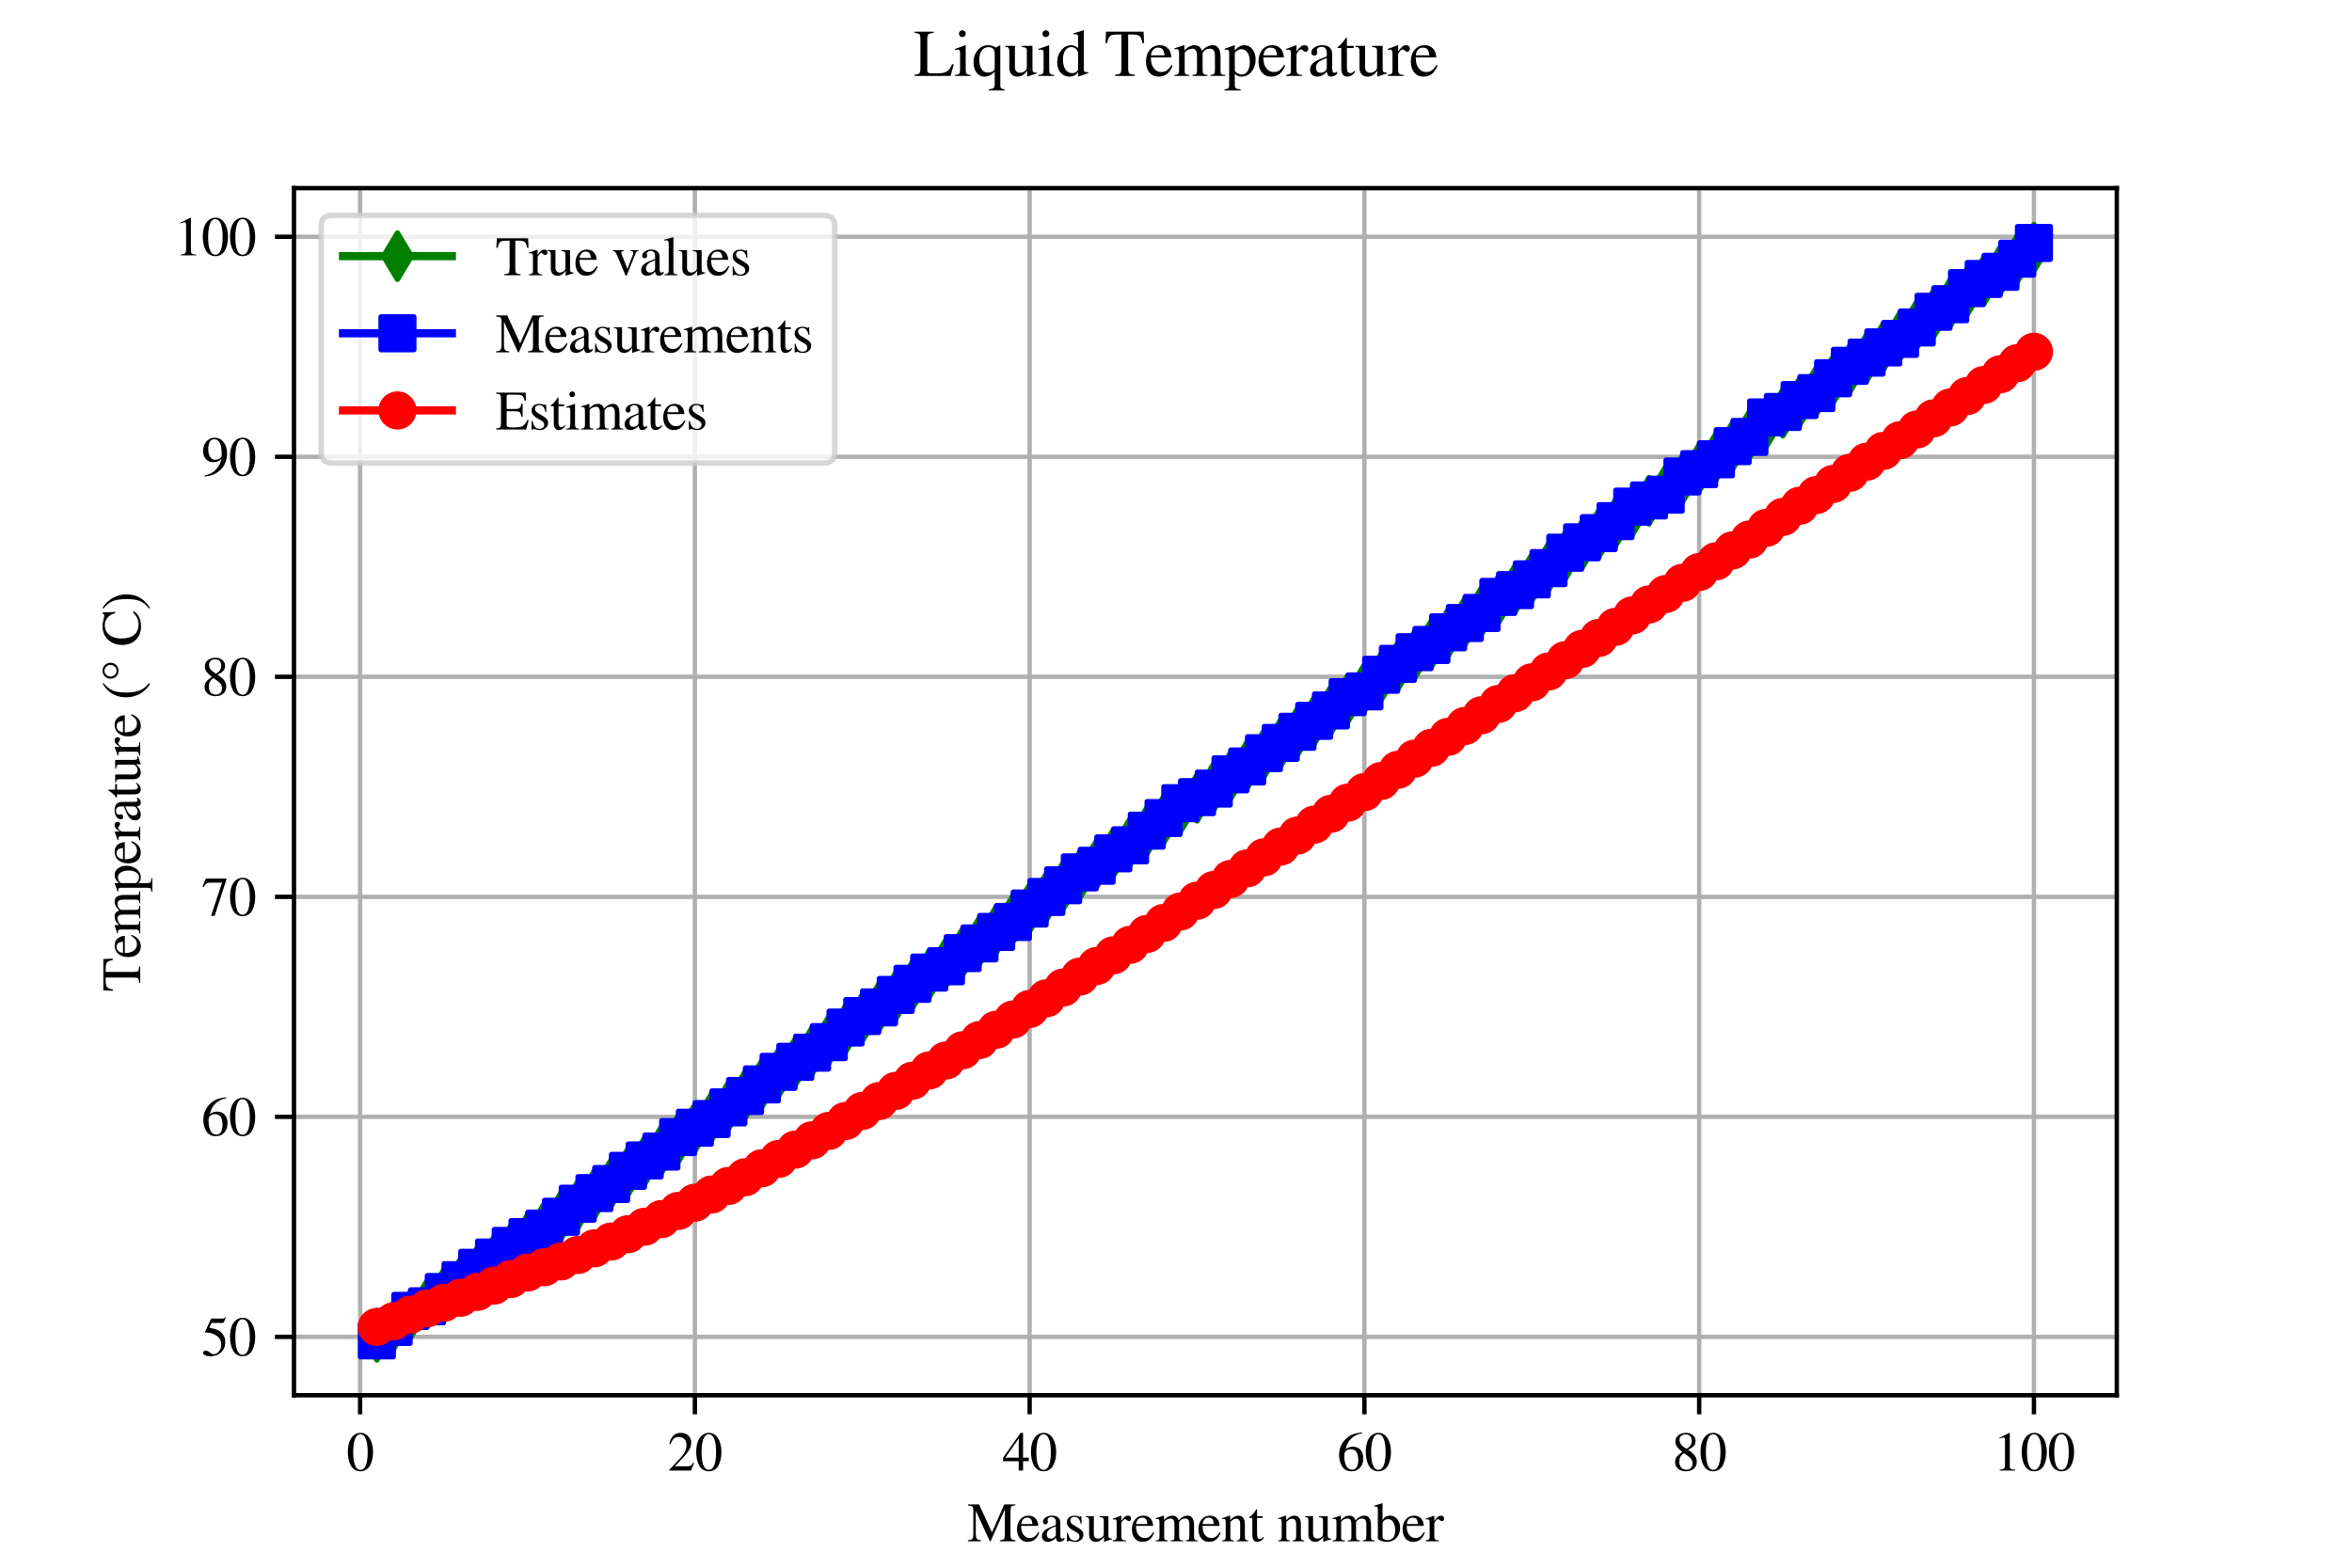 <?xml version="1.0" encoding="utf-8" standalone="no"?>
<!DOCTYPE svg PUBLIC "-//W3C//DTD SVG 1.1//EN"
  "http://www.w3.org/Graphics/SVG/1.1/DTD/svg11.dtd">
<svg xmlns:xlink="http://www.w3.org/1999/xlink" width="432pt" height="288pt" viewBox="0 0 432 288" xmlns="http://www.w3.org/2000/svg" version="1.1">
 <defs>
  <style type="text/css">*{stroke-linejoin: round; stroke-linecap: butt}</style>
 </defs>
 <g id="figure_1">
  <g id="patch_1">
   <path d="M 0 288 
L 432 288 
L 432 0 
L 0 0 
z
" style="fill: #ffffff"/>
  </g>
  <g id="axes_1">
   <g id="patch_2">
    <path d="M 54 256.32 
L 388.8 256.32 
L 388.8 34.56 
L 54 34.56 
z
" style="fill: #ffffff"/>
   </g>
   <g id="matplotlib.axis_1">
    <g id="xtick_1">
     <g id="line2d_1">
      <path d="M 66.144 256.32 
L 66.144 34.56 
" clip-path="url(#pc78e69c398)" style="fill: none; stroke: #b0b0b0; stroke-width: 0.8; stroke-linecap: square"/>
     </g>
     <g id="line2d_2">
      <defs>
       <path id="m4d2cbaaa9c" d="M 0 0 
L 0 3.5 
" style="stroke: #000000; stroke-width: 0.8"/>
      </defs>
      <g>
       <use xlink:href="#m4d2cbaaa9c" x="66.144" y="256.32" style="stroke: #000000; stroke-width: 0.8"/>
      </g>
     </g>
     <g id="text_1">
      <!-- 0 -->
      <g transform="translate(63.644 270.15) scale(0.1 -0.1)">
       <defs>
        <path id="STIXGeneral-Regular-30" d="M 3046 2112 
Q 3046 1683 2963 1302 
Q 2880 922 2717 602 
Q 2554 282 2266 96 
Q 1978 -90 1600 -90 
Q 1210 -90 915 108 
Q 621 307 461 640 
Q 301 973 227 1350 
Q 154 1728 154 2150 
Q 154 2746 301 3222 
Q 448 3699 790 4012 
Q 1133 4326 1626 4326 
Q 2253 4326 2649 3712 
Q 3046 3098 3046 2112 
z
M 2432 2080 
Q 2432 3091 2217 3625 
Q 2003 4160 1587 4160 
Q 1190 4160 979 3622 
Q 768 3085 768 2106 
Q 768 1120 979 598 
Q 1190 77 1600 77 
Q 2003 77 2217 598 
Q 2432 1120 2432 2080 
z
" transform="scale(0.016)"/>
       </defs>
       <use xlink:href="#STIXGeneral-Regular-30"/>
      </g>
     </g>
    </g>
    <g id="xtick_2">
     <g id="line2d_3">
      <path d="M 127.631 256.32 
L 127.631 34.56 
" clip-path="url(#pc78e69c398)" style="fill: none; stroke: #b0b0b0; stroke-width: 0.8; stroke-linecap: square"/>
     </g>
     <g id="line2d_4">
      <g>
       <use xlink:href="#m4d2cbaaa9c" x="127.631" y="256.32" style="stroke: #000000; stroke-width: 0.8"/>
      </g>
     </g>
     <g id="text_2">
      <!-- 20 -->
      <g transform="translate(122.631 270.15) scale(0.1 -0.1)">
       <defs>
        <path id="STIXGeneral-Regular-32" d="M 3034 877 
L 2688 0 
L 186 0 
L 186 77 
L 1325 1286 
Q 1773 1754 1965 2144 
Q 2157 2534 2157 2950 
Q 2157 3379 1920 3616 
Q 1683 3853 1267 3853 
Q 922 3853 720 3673 
Q 518 3494 326 3021 
L 192 3053 
Q 301 3648 630 3987 
Q 960 4326 1523 4326 
Q 2054 4326 2380 4006 
Q 2707 3686 2707 3200 
Q 2707 2477 1888 1613 
L 832 486 
L 2330 486 
Q 2541 486 2665 569 
Q 2790 653 2944 915 
L 3034 877 
z
" transform="scale(0.016)"/>
       </defs>
       <use xlink:href="#STIXGeneral-Regular-32"/>
       <use xlink:href="#STIXGeneral-Regular-30" x="50"/>
      </g>
     </g>
    </g>
    <g id="xtick_3">
     <g id="line2d_5">
      <path d="M 189.119 256.32 
L 189.119 34.56 
" clip-path="url(#pc78e69c398)" style="fill: none; stroke: #b0b0b0; stroke-width: 0.8; stroke-linecap: square"/>
     </g>
     <g id="line2d_6">
      <g>
       <use xlink:href="#m4d2cbaaa9c" x="189.119" y="256.32" style="stroke: #000000; stroke-width: 0.8"/>
      </g>
     </g>
     <g id="text_3">
      <!-- 40 -->
      <g transform="translate(184.119 270.15) scale(0.1 -0.1)">
       <defs>
        <path id="STIXGeneral-Regular-34" d="M 3027 1069 
L 2368 1069 
L 2368 0 
L 1869 0 
L 1869 1069 
L 77 1069 
L 77 1478 
L 2086 4326 
L 2368 4326 
L 2368 1478 
L 3027 1478 
L 3027 1069 
z
M 1869 1478 
L 1869 3674 
L 333 1478 
L 1869 1478 
z
" transform="scale(0.016)"/>
       </defs>
       <use xlink:href="#STIXGeneral-Regular-34"/>
       <use xlink:href="#STIXGeneral-Regular-30" x="50"/>
      </g>
     </g>
    </g>
    <g id="xtick_4">
     <g id="line2d_7">
      <path d="M 250.607 256.32 
L 250.607 34.56 
" clip-path="url(#pc78e69c398)" style="fill: none; stroke: #b0b0b0; stroke-width: 0.8; stroke-linecap: square"/>
     </g>
     <g id="line2d_8">
      <g>
       <use xlink:href="#m4d2cbaaa9c" x="250.607" y="256.32" style="stroke: #000000; stroke-width: 0.8"/>
      </g>
     </g>
     <g id="text_4">
      <!-- 60 -->
      <g transform="translate(245.607 270.15) scale(0.1 -0.1)">
       <defs>
        <path id="STIXGeneral-Regular-36" d="M 2854 4378 
L 2867 4275 
Q 2112 4154 1606 3664 
Q 1101 3174 973 2451 
Q 1344 2739 1786 2739 
Q 2349 2739 2672 2380 
Q 2995 2022 2995 1402 
Q 2995 774 2669 378 
Q 2291 -90 1651 -90 
Q 870 -90 518 557 
Q 218 1107 218 1786 
Q 218 2835 915 3552 
Q 1312 3962 1731 4131 
Q 2150 4301 2854 4378 
z
M 2419 1203 
Q 2419 2445 1555 2445 
Q 1235 2445 1024 2275 
Q 813 2106 813 1702 
Q 813 954 1046 522 
Q 1280 90 1722 90 
Q 2061 90 2240 394 
Q 2419 698 2419 1203 
z
" transform="scale(0.016)"/>
       </defs>
       <use xlink:href="#STIXGeneral-Regular-36"/>
       <use xlink:href="#STIXGeneral-Regular-30" x="50"/>
      </g>
     </g>
    </g>
    <g id="xtick_5">
     <g id="line2d_9">
      <path d="M 312.094 256.32 
L 312.094 34.56 
" clip-path="url(#pc78e69c398)" style="fill: none; stroke: #b0b0b0; stroke-width: 0.8; stroke-linecap: square"/>
     </g>
     <g id="line2d_10">
      <g>
       <use xlink:href="#m4d2cbaaa9c" x="312.094" y="256.32" style="stroke: #000000; stroke-width: 0.8"/>
      </g>
     </g>
     <g id="text_5">
      <!-- 80 -->
      <g transform="translate(307.094 270.15) scale(0.1 -0.1)">
       <defs>
        <path id="STIXGeneral-Regular-38" d="M 2848 992 
Q 2848 499 2505 204 
Q 2163 -90 1587 -90 
Q 1050 -90 704 204 
Q 358 499 358 954 
Q 358 1293 524 1533 
Q 691 1773 1190 2125 
Q 710 2522 553 2765 
Q 397 3008 397 3328 
Q 397 3782 745 4054 
Q 1094 4326 1638 4326 
Q 2106 4326 2410 4060 
Q 2714 3795 2714 3411 
Q 2714 3059 2531 2848 
Q 2349 2637 1856 2374 
Q 2432 1990 2640 1689 
Q 2848 1389 2848 992 
z
M 2272 3411 
Q 2272 3744 2086 3945 
Q 1901 4147 1574 4147 
Q 1248 4147 1059 3977 
Q 870 3808 870 3513 
Q 870 3219 1059 2979 
Q 1248 2739 1670 2490 
Q 1997 2682 2134 2896 
Q 2272 3110 2272 3411 
z
M 1734 1741 
L 1357 1997 
Q 1075 1766 960 1545 
Q 845 1325 845 1011 
Q 845 576 1065 333 
Q 1286 90 1658 90 
Q 1971 90 2166 285 
Q 2362 480 2362 794 
Q 2362 1082 2214 1299 
Q 2067 1517 1734 1741 
z
" transform="scale(0.016)"/>
       </defs>
       <use xlink:href="#STIXGeneral-Regular-38"/>
       <use xlink:href="#STIXGeneral-Regular-30" x="50"/>
      </g>
     </g>
    </g>
    <g id="xtick_6">
     <g id="line2d_11">
      <path d="M 373.582 256.32 
L 373.582 34.56 
" clip-path="url(#pc78e69c398)" style="fill: none; stroke: #b0b0b0; stroke-width: 0.8; stroke-linecap: square"/>
     </g>
     <g id="line2d_12">
      <g>
       <use xlink:href="#m4d2cbaaa9c" x="373.582" y="256.32" style="stroke: #000000; stroke-width: 0.8"/>
      </g>
     </g>
     <g id="text_6">
      <!-- 100 -->
      <g transform="translate(366.082 270.15) scale(0.1 -0.1)">
       <defs>
        <path id="STIXGeneral-Regular-31" d="M 2522 0 
L 755 0 
L 755 96 
Q 1107 115 1235 227 
Q 1363 339 1363 608 
L 1363 3482 
Q 1363 3795 1171 3795 
Q 1082 3795 883 3718 
L 710 3654 
L 710 3744 
L 1856 4326 
L 1914 4307 
L 1914 486 
Q 1914 275 2042 185 
Q 2170 96 2522 96 
L 2522 0 
z
" transform="scale(0.016)"/>
       </defs>
       <use xlink:href="#STIXGeneral-Regular-31"/>
       <use xlink:href="#STIXGeneral-Regular-30" x="50"/>
       <use xlink:href="#STIXGeneral-Regular-30" x="100"/>
      </g>
     </g>
    </g>
    <g id="text_7">
     <!-- Measurement number -->
     <g transform="translate(177.659 283.15) scale(0.1 -0.1)">
      <defs>
       <path id="STIXGeneral-Regular-4d" d="M 5530 0 
L 3738 0 
L 3738 122 
Q 4115 147 4214 265 
Q 4314 384 4314 787 
L 4314 3661 
L 2682 0 
L 2592 0 
L 979 3514 
L 979 966 
Q 979 448 1088 294 
Q 1197 141 1574 122 
L 1574 0 
L 77 0 
L 77 122 
Q 358 141 480 205 
Q 602 269 650 432 
Q 698 595 698 966 
L 698 3514 
Q 698 3878 589 3984 
Q 480 4090 90 4115 
L 90 4237 
L 1357 4237 
L 2835 1024 
L 4250 4237 
L 5523 4237 
L 5523 4115 
Q 5178 4109 5072 3993 
Q 4966 3878 4966 3520 
L 4966 717 
Q 4966 378 5072 262 
Q 5178 147 5530 122 
L 5530 0 
z
" transform="scale(0.016)"/>
       <path id="STIXGeneral-Regular-65" d="M 2611 1050 
L 2714 1005 
Q 2330 -64 1376 -64 
Q 813 -64 486 329 
Q 160 723 160 1389 
Q 160 2074 525 2509 
Q 890 2944 1485 2944 
Q 2061 2944 2374 2502 
Q 2560 2246 2592 1773 
L 621 1773 
Q 646 1370 700 1158 
Q 755 947 915 730 
Q 1184 378 1626 378 
Q 1939 378 2153 531 
Q 2368 685 2611 1050 
z
M 634 1978 
L 1939 1978 
Q 1882 2381 1750 2547 
Q 1619 2714 1312 2714 
Q 1043 2714 864 2525 
Q 685 2336 634 1978 
z
" transform="scale(0.016)"/>
       <path id="STIXGeneral-Regular-61" d="M 2829 422 
L 2829 243 
Q 2586 -64 2253 -64 
Q 1888 -64 1843 403 
L 1837 403 
Q 1427 -64 909 -64 
Q 608 -64 422 112 
Q 237 288 237 602 
Q 237 1050 685 1350 
Q 992 1555 1837 1869 
L 1837 2214 
Q 1837 2502 1699 2646 
Q 1562 2790 1338 2790 
Q 1146 2790 1018 2697 
Q 890 2605 890 2477 
Q 890 2419 909 2348 
Q 928 2278 928 2208 
Q 928 2112 841 2029 
Q 755 1946 634 1946 
Q 525 1946 441 2029 
Q 358 2112 358 2240 
Q 358 2547 685 2752 
Q 986 2944 1421 2944 
Q 1939 2944 2176 2656 
Q 2291 2522 2323 2384 
Q 2355 2246 2355 1946 
L 2355 723 
Q 2355 301 2554 301 
Q 2682 301 2829 422 
z
M 1837 813 
L 1837 1715 
Q 1248 1510 1018 1293 
Q 800 1094 800 800 
Q 800 557 921 432 
Q 1043 307 1242 307 
Q 1453 307 1613 410 
Q 1747 506 1792 589 
Q 1837 672 1837 813 
z
" transform="scale(0.016)"/>
       <path id="STIXGeneral-Regular-73" d="M 998 1926 
L 1664 1523 
Q 1984 1331 2105 1164 
Q 2227 998 2227 736 
Q 2227 416 1961 176 
Q 1696 -64 1331 -64 
Q 1030 -64 864 -6 
Q 691 51 570 51 
Q 461 51 416 -26 
L 333 -26 
L 333 979 
L 435 979 
Q 538 512 730 294 
Q 922 77 1248 77 
Q 1485 77 1632 211 
Q 1779 346 1779 550 
Q 1779 845 1440 1030 
L 1094 1222 
Q 326 1651 326 2150 
Q 326 2522 566 2730 
Q 806 2938 1210 2938 
Q 1491 2938 1638 2867 
Q 1754 2816 1818 2816 
Q 1862 2816 1920 2880 
L 1990 2880 
L 2022 2010 
L 1926 2010 
Q 1818 2445 1654 2621 
Q 1491 2797 1203 2797 
Q 986 2797 854 2688 
Q 723 2579 723 2362 
Q 723 2253 796 2128 
Q 870 2003 998 1926 
z
" transform="scale(0.016)"/>
       <path id="STIXGeneral-Regular-75" d="M 3072 320 
L 3072 230 
Q 2573 96 2195 -58 
L 2163 -38 
L 2163 486 
L 2150 486 
Q 1747 -64 1235 -64 
Q 870 -64 662 160 
Q 454 384 454 755 
L 454 2362 
Q 454 2598 371 2688 
Q 288 2778 58 2790 
L 58 2880 
L 992 2880 
L 992 813 
Q 992 595 1123 451 
Q 1254 307 1446 307 
Q 1760 307 1984 506 
Q 2067 582 2099 649 
Q 2131 717 2131 877 
L 2131 2355 
Q 2131 2605 2041 2678 
Q 1952 2752 1658 2771 
L 1658 2880 
L 2669 2880 
L 2669 685 
Q 2669 461 2742 390 
Q 2816 320 3034 320 
L 3072 320 
z
" transform="scale(0.016)"/>
       <path id="STIXGeneral-Regular-72" d="M 1024 2931 
L 1024 2342 
Q 1267 2688 1430 2816 
Q 1594 2944 1792 2944 
Q 1958 2944 2051 2854 
Q 2144 2765 2144 2605 
Q 2144 2470 2077 2393 
Q 2010 2317 1894 2317 
Q 1773 2317 1638 2445 
Q 1536 2541 1472 2541 
Q 1338 2541 1181 2355 
Q 1024 2170 1024 2016 
L 1024 576 
Q 1024 301 1133 205 
Q 1242 109 1568 96 
L 1568 0 
L 32 0 
L 32 96 
Q 339 154 412 224 
Q 486 294 486 538 
L 486 2138 
Q 486 2349 438 2435 
Q 390 2522 269 2522 
Q 166 2522 45 2496 
L 45 2598 
Q 448 2726 992 2944 
L 1024 2931 
z
" transform="scale(0.016)"/>
       <path id="STIXGeneral-Regular-6d" d="M 4960 0 
L 3565 0 
L 3565 96 
Q 3834 122 3907 208 
Q 3981 294 3981 576 
L 3981 1894 
Q 3981 2278 3869 2444 
Q 3757 2611 3488 2611 
Q 3264 2611 3107 2521 
Q 2950 2432 2803 2221 
L 2803 608 
Q 2803 301 2896 201 
Q 2989 102 3264 96 
L 3264 0 
L 1830 0 
L 1830 96 
Q 2112 115 2189 188 
Q 2266 262 2266 550 
L 2266 1901 
Q 2266 2611 1850 2611 
Q 1670 2611 1468 2531 
Q 1267 2451 1171 2336 
Q 1088 2240 1088 2227 
L 1088 448 
Q 1088 243 1177 176 
Q 1267 109 1523 96 
L 1523 0 
L 102 0 
L 102 96 
Q 371 102 460 195 
Q 550 288 550 563 
L 550 2150 
Q 550 2387 499 2480 
Q 448 2573 326 2573 
Q 230 2573 122 2547 
L 122 2656 
Q 557 2778 1011 2944 
L 1062 2925 
L 1062 2451 
L 1075 2451 
Q 1363 2752 1584 2848 
Q 1805 2944 2054 2944 
Q 2560 2944 2733 2406 
Q 3232 2944 3776 2944 
Q 4518 2944 4518 1792 
L 4518 493 
Q 4518 282 4582 202 
Q 4646 122 4794 109 
L 4960 96 
L 4960 0 
z
" transform="scale(0.016)"/>
       <path id="STIXGeneral-Regular-6e" d="M 3104 0 
L 1773 0 
L 1779 96 
Q 2016 115 2096 233 
Q 2176 352 2176 672 
L 2176 1946 
Q 2176 2592 1709 2592 
Q 1549 2592 1408 2515 
Q 1267 2438 1050 2227 
L 1050 461 
Q 1050 269 1136 192 
Q 1222 115 1466 96 
L 1466 0 
L 115 0 
L 115 96 
Q 358 115 435 214 
Q 512 314 512 602 
L 512 2157 
Q 512 2394 467 2483 
Q 422 2573 288 2573 
Q 160 2573 102 2547 
L 102 2656 
Q 550 2784 979 2944 
L 1030 2925 
L 1030 2426 
L 1037 2426 
Q 1491 2944 1958 2944 
Q 2323 2944 2518 2688 
Q 2714 2432 2714 1958 
L 2714 544 
Q 2714 288 2790 205 
Q 2867 122 3104 96 
L 3104 0 
z
" transform="scale(0.016)"/>
       <path id="STIXGeneral-Regular-74" d="M 1702 493 
L 1786 422 
Q 1478 -64 1011 -64 
Q 448 -64 448 749 
L 448 2675 
L 109 2675 
Q 83 2694 83 2720 
Q 83 2771 192 2842 
Q 435 2982 813 3526 
Q 826 3546 874 3606 
Q 922 3667 941 3706 
Q 986 3706 986 3622 
L 986 2880 
L 1632 2880 
L 1632 2675 
L 986 2675 
L 986 845 
Q 986 538 1062 403 
Q 1139 269 1318 269 
Q 1510 269 1702 493 
z
" transform="scale(0.016)"/>
       <path id="STIXGeneral-Regular-20" transform="scale(0.016)"/>
       <path id="STIXGeneral-Regular-62" d="M 979 4358 
L 979 2406 
Q 1082 2650 1315 2797 
Q 1549 2944 1843 2944 
Q 2349 2944 2672 2541 
Q 2995 2138 2995 1536 
Q 2995 832 2566 384 
Q 2138 -64 1498 -64 
Q 1107 -64 774 67 
Q 442 198 442 358 
L 442 3622 
Q 442 3859 384 3926 
Q 326 3994 128 3994 
Q 83 3994 19 3981 
L 19 4090 
L 211 4147 
Q 864 4346 947 4371 
L 979 4358 
z
M 979 2035 
L 979 474 
Q 979 326 1161 233 
Q 1344 141 1600 141 
Q 1978 141 2195 416 
Q 2432 710 2432 1261 
Q 2432 1888 2182 2240 
Q 1971 2541 1613 2541 
Q 1357 2541 1168 2390 
Q 979 2240 979 2035 
z
" transform="scale(0.016)"/>
      </defs>
      <use xlink:href="#STIXGeneral-Regular-4d"/>
      <use xlink:href="#STIXGeneral-Regular-65" x="88.9"/>
      <use xlink:href="#STIXGeneral-Regular-61" x="133.3"/>
      <use xlink:href="#STIXGeneral-Regular-73" x="177.7"/>
      <use xlink:href="#STIXGeneral-Regular-75" x="216.6"/>
      <use xlink:href="#STIXGeneral-Regular-72" x="266.6"/>
      <use xlink:href="#STIXGeneral-Regular-65" x="299.9"/>
      <use xlink:href="#STIXGeneral-Regular-6d" x="344.3"/>
      <use xlink:href="#STIXGeneral-Regular-65" x="422.1"/>
      <use xlink:href="#STIXGeneral-Regular-6e" x="466.5"/>
      <use xlink:href="#STIXGeneral-Regular-74" x="516.5"/>
      <use xlink:href="#STIXGeneral-Regular-20" x="544.3"/>
      <use xlink:href="#STIXGeneral-Regular-6e" x="569.3"/>
      <use xlink:href="#STIXGeneral-Regular-75" x="619.3"/>
      <use xlink:href="#STIXGeneral-Regular-6d" x="669.3"/>
      <use xlink:href="#STIXGeneral-Regular-62" x="747.1"/>
      <use xlink:href="#STIXGeneral-Regular-65" x="797.1"/>
      <use xlink:href="#STIXGeneral-Regular-72" x="841.5"/>
     </g>
    </g>
   </g>
   <g id="matplotlib.axis_2">
    <g id="ytick_1">
     <g id="line2d_13">
      <path d="M 54 245.596 
L 388.8 245.596 
" clip-path="url(#pc78e69c398)" style="fill: none; stroke: #b0b0b0; stroke-width: 0.8; stroke-linecap: square"/>
     </g>
     <g id="line2d_14">
      <defs>
       <path id="me466763b74" d="M 0 0 
L -3.5 0 
" style="stroke: #000000; stroke-width: 0.8"/>
      </defs>
      <g>
       <use xlink:href="#me466763b74" x="54" y="245.596" style="stroke: #000000; stroke-width: 0.8"/>
      </g>
     </g>
     <g id="text_8">
      <!-- 50 -->
      <g transform="translate(37 249.011) scale(0.1 -0.1)">
       <defs>
        <path id="STIXGeneral-Regular-35" d="M 2803 4358 
L 2573 3814 
Q 2534 3731 2400 3731 
L 1158 3731 
L 902 3187 
Q 1606 3053 1920 2896 
Q 2234 2739 2502 2368 
Q 2726 2061 2726 1555 
Q 2726 1094 2576 780 
Q 2426 467 2099 224 
Q 1664 -90 1011 -90 
Q 646 -90 422 19 
Q 198 128 198 307 
Q 198 550 486 550 
Q 717 550 960 352 
Q 1210 147 1414 147 
Q 1747 147 2012 480 
Q 2278 813 2278 1229 
Q 2278 1843 1850 2189 
Q 1293 2637 486 2637 
Q 410 2637 410 2688 
L 416 2720 
L 1114 4237 
L 2438 4237 
Q 2547 4237 2608 4269 
Q 2669 4301 2746 4403 
L 2803 4358 
z
" transform="scale(0.016)"/>
       </defs>
       <use xlink:href="#STIXGeneral-Regular-35"/>
       <use xlink:href="#STIXGeneral-Regular-30" x="50"/>
      </g>
     </g>
    </g>
    <g id="ytick_2">
     <g id="line2d_15">
      <path d="M 54 205.177 
L 388.8 205.177 
" clip-path="url(#pc78e69c398)" style="fill: none; stroke: #b0b0b0; stroke-width: 0.8; stroke-linecap: square"/>
     </g>
     <g id="line2d_16">
      <g>
       <use xlink:href="#me466763b74" x="54" y="205.177" style="stroke: #000000; stroke-width: 0.8"/>
      </g>
     </g>
     <g id="text_9">
      <!-- 60 -->
      <g transform="translate(37 208.591) scale(0.1 -0.1)">
       <use xlink:href="#STIXGeneral-Regular-36"/>
       <use xlink:href="#STIXGeneral-Regular-30" x="50"/>
      </g>
     </g>
    </g>
    <g id="ytick_3">
     <g id="line2d_17">
      <path d="M 54 164.757 
L 388.8 164.757 
" clip-path="url(#pc78e69c398)" style="fill: none; stroke: #b0b0b0; stroke-width: 0.8; stroke-linecap: square"/>
     </g>
     <g id="line2d_18">
      <g>
       <use xlink:href="#me466763b74" x="54" y="164.757" style="stroke: #000000; stroke-width: 0.8"/>
      </g>
     </g>
     <g id="text_10">
      <!-- 70 -->
      <g transform="translate(37 168.172) scale(0.1 -0.1)">
       <defs>
        <path id="STIXGeneral-Regular-37" d="M 2874 4134 
L 1517 -51 
L 1101 -51 
L 2368 3763 
L 992 3763 
Q 717 3763 582 3667 
Q 448 3571 243 3238 
L 128 3296 
L 512 4237 
L 2874 4237 
L 2874 4134 
z
" transform="scale(0.016)"/>
       </defs>
       <use xlink:href="#STIXGeneral-Regular-37"/>
       <use xlink:href="#STIXGeneral-Regular-30" x="50"/>
      </g>
     </g>
    </g>
    <g id="ytick_4">
     <g id="line2d_19">
      <path d="M 54 124.338 
L 388.8 124.338 
" clip-path="url(#pc78e69c398)" style="fill: none; stroke: #b0b0b0; stroke-width: 0.8; stroke-linecap: square"/>
     </g>
     <g id="line2d_20">
      <g>
       <use xlink:href="#me466763b74" x="54" y="124.338" style="stroke: #000000; stroke-width: 0.8"/>
      </g>
     </g>
     <g id="text_11">
      <!-- 80 -->
      <g transform="translate(37 127.753) scale(0.1 -0.1)">
       <use xlink:href="#STIXGeneral-Regular-38"/>
       <use xlink:href="#STIXGeneral-Regular-30" x="50"/>
      </g>
     </g>
    </g>
    <g id="ytick_5">
     <g id="line2d_21">
      <path d="M 54 83.918 
L 388.8 83.918 
" clip-path="url(#pc78e69c398)" style="fill: none; stroke: #b0b0b0; stroke-width: 0.8; stroke-linecap: square"/>
     </g>
     <g id="line2d_22">
      <g>
       <use xlink:href="#me466763b74" x="54" y="83.918" style="stroke: #000000; stroke-width: 0.8"/>
      </g>
     </g>
     <g id="text_12">
      <!-- 90 -->
      <g transform="translate(37 87.333) scale(0.1 -0.1)">
       <defs>
        <path id="STIXGeneral-Regular-39" d="M 378 -141 
L 358 -13 
Q 1094 115 1603 608 
Q 2112 1101 2304 1882 
Q 1933 1517 1344 1517 
Q 826 1517 509 1875 
Q 192 2234 192 2816 
Q 192 3462 573 3894 
Q 954 4326 1523 4326 
Q 2131 4326 2528 3840 
Q 2938 3328 2938 2522 
Q 2938 1958 2742 1462 
Q 2547 966 2170 621 
Q 1773 262 1395 105 
Q 1018 -51 378 -141 
z
M 2317 2272 
L 2317 2522 
Q 2317 4147 1472 4147 
Q 1171 4147 1005 3930 
Q 909 3802 845 3546 
Q 781 3290 781 3034 
Q 781 2464 995 2128 
Q 1210 1792 1568 1792 
Q 1824 1792 2070 1917 
Q 2317 2042 2317 2272 
z
" transform="scale(0.016)"/>
       </defs>
       <use xlink:href="#STIXGeneral-Regular-39"/>
       <use xlink:href="#STIXGeneral-Regular-30" x="50"/>
      </g>
     </g>
    </g>
    <g id="ytick_6">
     <g id="line2d_23">
      <path d="M 54 43.499 
L 388.8 43.499 
" clip-path="url(#pc78e69c398)" style="fill: none; stroke: #b0b0b0; stroke-width: 0.8; stroke-linecap: square"/>
     </g>
     <g id="line2d_24">
      <g>
       <use xlink:href="#me466763b74" x="54" y="43.499" style="stroke: #000000; stroke-width: 0.8"/>
      </g>
     </g>
     <g id="text_13">
      <!-- 100 -->
      <g transform="translate(32 46.914) scale(0.1 -0.1)">
       <use xlink:href="#STIXGeneral-Regular-31"/>
       <use xlink:href="#STIXGeneral-Regular-30" x="50"/>
       <use xlink:href="#STIXGeneral-Regular-30" x="100"/>
      </g>
     </g>
    </g>
    <g id="text_14">
     <!-- Temperature ($\degree$ C) -->
     <g transform="translate(25.8 182.19) rotate(-90) scale(0.1 -0.1)">
      <defs>
       <path id="STIXGeneral-Regular-54" d="M 3795 3149 
L 3642 3149 
Q 3539 3674 3353 3821 
Q 3168 3968 2656 3968 
L 2278 3968 
L 2278 710 
Q 2278 346 2387 243 
Q 2496 141 2893 122 
L 2893 0 
L 1024 0 
L 1024 122 
Q 1427 147 1526 256 
Q 1626 365 1626 787 
L 1626 3968 
L 1242 3968 
Q 723 3968 540 3817 
Q 358 3667 262 3149 
L 109 3149 
L 154 4237 
L 3750 4237 
L 3795 3149 
z
" transform="scale(0.016)"/>
       <path id="STIXGeneral-Regular-70" d="M 1018 2931 
L 1018 2438 
Q 1421 2944 1939 2944 
Q 2406 2944 2707 2560 
Q 3008 2176 3008 1581 
Q 3008 883 2621 409 
Q 2234 -64 1664 -64 
Q 1466 -64 1328 -6 
Q 1190 51 1018 211 
L 1018 -794 
Q 1018 -1094 1120 -1180 
Q 1222 -1267 1581 -1274 
L 1581 -1389 
L 32 -1389 
L 32 -1280 
Q 314 -1254 397 -1171 
Q 480 -1088 480 -838 
L 480 2157 
Q 480 2381 429 2451 
Q 378 2522 218 2522 
Q 115 2522 58 2515 
L 58 2618 
Q 506 2752 979 2944 
L 1018 2931 
z
M 1018 2138 
L 1018 563 
Q 1018 422 1238 281 
Q 1459 141 1683 141 
Q 2029 141 2243 467 
Q 2458 794 2458 1325 
Q 2458 1888 2243 2224 
Q 2029 2560 1670 2560 
Q 1446 2560 1232 2419 
Q 1018 2278 1018 2138 
z
" transform="scale(0.016)"/>
       <path id="STIXGeneral-Regular-28" d="M 1946 -1030 
L 1869 -1133 
Q 1126 -710 716 32 
Q 307 774 307 1613 
Q 307 3386 1888 4326 
L 1946 4224 
Q 1293 3667 1075 3126 
Q 858 2586 858 1632 
Q 858 685 1082 96 
Q 1306 -493 1946 -1030 
z
" transform="scale(0.016)"/>
       <path id="STIXGeneral-Regular-b0" d="M 2195 3411 
Q 2195 3027 1929 2761 
Q 1664 2496 1280 2496 
Q 890 2496 627 2761 
Q 365 3027 365 3418 
Q 365 3802 633 4064 
Q 902 4326 1293 4326 
Q 1664 4326 1929 4057 
Q 2195 3789 2195 3411 
z
M 1946 3418 
Q 1946 3699 1744 3904 
Q 1542 4109 1267 4109 
Q 1005 4109 809 3901 
Q 614 3693 614 3411 
Q 614 3123 809 2918 
Q 1005 2714 1280 2714 
Q 1555 2714 1750 2922 
Q 1946 3130 1946 3418 
z
" transform="scale(0.016)"/>
       <path id="STIXGeneral-Regular-43" d="M 3930 838 
L 4051 723 
Q 3482 -90 2304 -90 
Q 1376 -90 794 480 
Q 179 1082 179 2080 
Q 179 3014 755 3661 
Q 1357 4326 2310 4326 
Q 2720 4326 3072 4230 
Q 3475 4115 3514 4115 
Q 3725 4115 3782 4326 
L 3910 4326 
L 3968 2874 
L 3821 2874 
Q 3718 3334 3488 3584 
Q 3034 4070 2458 4070 
Q 1747 4070 1334 3548 
Q 922 3027 922 2182 
Q 922 1152 1382 653 
Q 1811 192 2522 192 
Q 2944 192 3251 339 
Q 3558 486 3930 838 
z
" transform="scale(0.016)"/>
       <path id="STIXGeneral-Regular-29" d="M 186 4224 
L 262 4326 
Q 992 3891 1408 3148 
Q 1824 2406 1824 1581 
Q 1824 -166 243 -1133 
L 186 -1030 
Q 845 -486 1059 54 
Q 1274 595 1274 1562 
Q 1274 2534 1059 3120 
Q 845 3706 186 4224 
z
" transform="scale(0.016)"/>
      </defs>
      <use xlink:href="#STIXGeneral-Regular-54" transform="translate(0 0.406)"/>
      <use xlink:href="#STIXGeneral-Regular-65" transform="translate(61.1 0.406)"/>
      <use xlink:href="#STIXGeneral-Regular-6d" transform="translate(105.5 0.406)"/>
      <use xlink:href="#STIXGeneral-Regular-70" transform="translate(183.3 0.406)"/>
      <use xlink:href="#STIXGeneral-Regular-65" transform="translate(233.3 0.406)"/>
      <use xlink:href="#STIXGeneral-Regular-72" transform="translate(277.7 0.406)"/>
      <use xlink:href="#STIXGeneral-Regular-61" transform="translate(311 0.406)"/>
      <use xlink:href="#STIXGeneral-Regular-74" transform="translate(355.4 0.406)"/>
      <use xlink:href="#STIXGeneral-Regular-75" transform="translate(383.2 0.406)"/>
      <use xlink:href="#STIXGeneral-Regular-72" transform="translate(433.2 0.406)"/>
      <use xlink:href="#STIXGeneral-Regular-65" transform="translate(466.5 0.406)"/>
      <use xlink:href="#STIXGeneral-Regular-20" transform="translate(510.9 0.406)"/>
      <use xlink:href="#STIXGeneral-Regular-28" transform="translate(535.9 0.406)"/>
      <use xlink:href="#STIXGeneral-Regular-b0" transform="translate(569.2 0.406)"/>
      <use xlink:href="#STIXGeneral-Regular-20" transform="translate(609.2 0.406)"/>
      <use xlink:href="#STIXGeneral-Regular-43" transform="translate(634.2 0.406)"/>
      <use xlink:href="#STIXGeneral-Regular-29" transform="translate(700.9 0.406)"/>
     </g>
    </g>
   </g>
   <g id="line2d_25">
    <path d="M 69.218 245.596 
L 72.293 243.575 
L 75.367 241.554 
L 78.441 239.533 
L 81.516 237.512 
L 84.59 235.491 
L 87.664 233.47 
L 90.739 231.449 
L 93.813 229.428 
L 96.888 227.407 
L 99.962 225.386 
L 103.036 223.365 
L 106.111 221.344 
L 109.185 219.323 
L 112.26 217.302 
L 115.334 215.281 
L 118.408 213.26 
L 121.483 211.239 
L 124.557 209.218 
L 127.631 207.197 
L 130.706 205.177 
L 133.78 203.156 
L 136.855 201.135 
L 139.929 199.114 
L 143.003 197.093 
L 146.078 195.072 
L 149.152 193.051 
L 152.226 191.03 
L 155.301 189.009 
L 158.375 186.988 
L 161.45 184.967 
L 164.524 182.946 
L 167.598 180.925 
L 170.673 178.904 
L 173.747 176.883 
L 176.821 174.862 
L 179.896 172.841 
L 182.97 170.82 
L 186.045 168.799 
L 189.119 166.778 
L 192.193 164.757 
L 195.268 162.736 
L 198.342 160.715 
L 201.417 158.694 
L 204.491 156.673 
L 207.565 154.652 
L 210.64 152.631 
L 213.714 150.61 
L 216.788 148.589 
L 219.863 146.568 
L 222.937 144.547 
L 226.012 142.526 
L 229.086 140.506 
L 232.16 138.485 
L 235.235 136.464 
L 238.309 134.443 
L 241.383 132.422 
L 244.458 130.401 
L 247.532 128.38 
L 250.607 126.359 
L 253.681 124.338 
L 256.755 122.317 
L 259.83 120.296 
L 262.904 118.275 
L 265.979 116.254 
L 269.053 114.233 
L 272.127 112.212 
L 275.202 110.191 
L 278.276 108.17 
L 281.35 106.149 
L 284.425 104.128 
L 287.499 102.107 
L 290.574 100.086 
L 293.648 98.065 
L 296.722 96.044 
L 299.797 94.023 
L 302.871 92.002 
L 305.945 89.981 
L 309.02 87.96 
L 312.094 85.939 
L 315.169 83.918 
L 318.243 81.897 
L 321.317 79.876 
L 324.392 77.855 
L 327.466 75.835 
L 330.54 73.814 
L 333.615 71.793 
L 336.689 69.772 
L 339.764 67.751 
L 342.838 65.73 
L 345.912 63.709 
L 348.987 61.688 
L 352.061 59.667 
L 355.136 57.646 
L 358.21 55.625 
L 361.284 53.604 
L 364.359 51.583 
L 367.433 49.562 
L 370.507 47.541 
L 373.582 45.52 
" clip-path="url(#pc78e69c398)" style="fill: none; stroke: #008000; stroke-width: 1.5; stroke-linecap: square"/>
    <defs>
     <path id="mdc837d7db2" d="M -0 4.243 
L 2.546 0 
L 0 -4.243 
L -2.546 -0 
z
" style="stroke: #008000; stroke-linejoin: miter"/>
    </defs>
    <g clip-path="url(#pc78e69c398)">
     <use xlink:href="#mdc837d7db2" x="69.218" y="245.596" style="fill: #008000; stroke: #008000; stroke-linejoin: miter"/>
     <use xlink:href="#mdc837d7db2" x="72.293" y="243.575" style="fill: #008000; stroke: #008000; stroke-linejoin: miter"/>
     <use xlink:href="#mdc837d7db2" x="75.367" y="241.554" style="fill: #008000; stroke: #008000; stroke-linejoin: miter"/>
     <use xlink:href="#mdc837d7db2" x="78.441" y="239.533" style="fill: #008000; stroke: #008000; stroke-linejoin: miter"/>
     <use xlink:href="#mdc837d7db2" x="81.516" y="237.512" style="fill: #008000; stroke: #008000; stroke-linejoin: miter"/>
     <use xlink:href="#mdc837d7db2" x="84.59" y="235.491" style="fill: #008000; stroke: #008000; stroke-linejoin: miter"/>
     <use xlink:href="#mdc837d7db2" x="87.664" y="233.47" style="fill: #008000; stroke: #008000; stroke-linejoin: miter"/>
     <use xlink:href="#mdc837d7db2" x="90.739" y="231.449" style="fill: #008000; stroke: #008000; stroke-linejoin: miter"/>
     <use xlink:href="#mdc837d7db2" x="93.813" y="229.428" style="fill: #008000; stroke: #008000; stroke-linejoin: miter"/>
     <use xlink:href="#mdc837d7db2" x="96.888" y="227.407" style="fill: #008000; stroke: #008000; stroke-linejoin: miter"/>
     <use xlink:href="#mdc837d7db2" x="99.962" y="225.386" style="fill: #008000; stroke: #008000; stroke-linejoin: miter"/>
     <use xlink:href="#mdc837d7db2" x="103.036" y="223.365" style="fill: #008000; stroke: #008000; stroke-linejoin: miter"/>
     <use xlink:href="#mdc837d7db2" x="106.111" y="221.344" style="fill: #008000; stroke: #008000; stroke-linejoin: miter"/>
     <use xlink:href="#mdc837d7db2" x="109.185" y="219.323" style="fill: #008000; stroke: #008000; stroke-linejoin: miter"/>
     <use xlink:href="#mdc837d7db2" x="112.26" y="217.302" style="fill: #008000; stroke: #008000; stroke-linejoin: miter"/>
     <use xlink:href="#mdc837d7db2" x="115.334" y="215.281" style="fill: #008000; stroke: #008000; stroke-linejoin: miter"/>
     <use xlink:href="#mdc837d7db2" x="118.408" y="213.26" style="fill: #008000; stroke: #008000; stroke-linejoin: miter"/>
     <use xlink:href="#mdc837d7db2" x="121.483" y="211.239" style="fill: #008000; stroke: #008000; stroke-linejoin: miter"/>
     <use xlink:href="#mdc837d7db2" x="124.557" y="209.218" style="fill: #008000; stroke: #008000; stroke-linejoin: miter"/>
     <use xlink:href="#mdc837d7db2" x="127.631" y="207.197" style="fill: #008000; stroke: #008000; stroke-linejoin: miter"/>
     <use xlink:href="#mdc837d7db2" x="130.706" y="205.177" style="fill: #008000; stroke: #008000; stroke-linejoin: miter"/>
     <use xlink:href="#mdc837d7db2" x="133.78" y="203.156" style="fill: #008000; stroke: #008000; stroke-linejoin: miter"/>
     <use xlink:href="#mdc837d7db2" x="136.855" y="201.135" style="fill: #008000; stroke: #008000; stroke-linejoin: miter"/>
     <use xlink:href="#mdc837d7db2" x="139.929" y="199.114" style="fill: #008000; stroke: #008000; stroke-linejoin: miter"/>
     <use xlink:href="#mdc837d7db2" x="143.003" y="197.093" style="fill: #008000; stroke: #008000; stroke-linejoin: miter"/>
     <use xlink:href="#mdc837d7db2" x="146.078" y="195.072" style="fill: #008000; stroke: #008000; stroke-linejoin: miter"/>
     <use xlink:href="#mdc837d7db2" x="149.152" y="193.051" style="fill: #008000; stroke: #008000; stroke-linejoin: miter"/>
     <use xlink:href="#mdc837d7db2" x="152.226" y="191.03" style="fill: #008000; stroke: #008000; stroke-linejoin: miter"/>
     <use xlink:href="#mdc837d7db2" x="155.301" y="189.009" style="fill: #008000; stroke: #008000; stroke-linejoin: miter"/>
     <use xlink:href="#mdc837d7db2" x="158.375" y="186.988" style="fill: #008000; stroke: #008000; stroke-linejoin: miter"/>
     <use xlink:href="#mdc837d7db2" x="161.45" y="184.967" style="fill: #008000; stroke: #008000; stroke-linejoin: miter"/>
     <use xlink:href="#mdc837d7db2" x="164.524" y="182.946" style="fill: #008000; stroke: #008000; stroke-linejoin: miter"/>
     <use xlink:href="#mdc837d7db2" x="167.598" y="180.925" style="fill: #008000; stroke: #008000; stroke-linejoin: miter"/>
     <use xlink:href="#mdc837d7db2" x="170.673" y="178.904" style="fill: #008000; stroke: #008000; stroke-linejoin: miter"/>
     <use xlink:href="#mdc837d7db2" x="173.747" y="176.883" style="fill: #008000; stroke: #008000; stroke-linejoin: miter"/>
     <use xlink:href="#mdc837d7db2" x="176.821" y="174.862" style="fill: #008000; stroke: #008000; stroke-linejoin: miter"/>
     <use xlink:href="#mdc837d7db2" x="179.896" y="172.841" style="fill: #008000; stroke: #008000; stroke-linejoin: miter"/>
     <use xlink:href="#mdc837d7db2" x="182.97" y="170.82" style="fill: #008000; stroke: #008000; stroke-linejoin: miter"/>
     <use xlink:href="#mdc837d7db2" x="186.045" y="168.799" style="fill: #008000; stroke: #008000; stroke-linejoin: miter"/>
     <use xlink:href="#mdc837d7db2" x="189.119" y="166.778" style="fill: #008000; stroke: #008000; stroke-linejoin: miter"/>
     <use xlink:href="#mdc837d7db2" x="192.193" y="164.757" style="fill: #008000; stroke: #008000; stroke-linejoin: miter"/>
     <use xlink:href="#mdc837d7db2" x="195.268" y="162.736" style="fill: #008000; stroke: #008000; stroke-linejoin: miter"/>
     <use xlink:href="#mdc837d7db2" x="198.342" y="160.715" style="fill: #008000; stroke: #008000; stroke-linejoin: miter"/>
     <use xlink:href="#mdc837d7db2" x="201.417" y="158.694" style="fill: #008000; stroke: #008000; stroke-linejoin: miter"/>
     <use xlink:href="#mdc837d7db2" x="204.491" y="156.673" style="fill: #008000; stroke: #008000; stroke-linejoin: miter"/>
     <use xlink:href="#mdc837d7db2" x="207.565" y="154.652" style="fill: #008000; stroke: #008000; stroke-linejoin: miter"/>
     <use xlink:href="#mdc837d7db2" x="210.64" y="152.631" style="fill: #008000; stroke: #008000; stroke-linejoin: miter"/>
     <use xlink:href="#mdc837d7db2" x="213.714" y="150.61" style="fill: #008000; stroke: #008000; stroke-linejoin: miter"/>
     <use xlink:href="#mdc837d7db2" x="216.788" y="148.589" style="fill: #008000; stroke: #008000; stroke-linejoin: miter"/>
     <use xlink:href="#mdc837d7db2" x="219.863" y="146.568" style="fill: #008000; stroke: #008000; stroke-linejoin: miter"/>
     <use xlink:href="#mdc837d7db2" x="222.937" y="144.547" style="fill: #008000; stroke: #008000; stroke-linejoin: miter"/>
     <use xlink:href="#mdc837d7db2" x="226.012" y="142.526" style="fill: #008000; stroke: #008000; stroke-linejoin: miter"/>
     <use xlink:href="#mdc837d7db2" x="229.086" y="140.506" style="fill: #008000; stroke: #008000; stroke-linejoin: miter"/>
     <use xlink:href="#mdc837d7db2" x="232.16" y="138.485" style="fill: #008000; stroke: #008000; stroke-linejoin: miter"/>
     <use xlink:href="#mdc837d7db2" x="235.235" y="136.464" style="fill: #008000; stroke: #008000; stroke-linejoin: miter"/>
     <use xlink:href="#mdc837d7db2" x="238.309" y="134.443" style="fill: #008000; stroke: #008000; stroke-linejoin: miter"/>
     <use xlink:href="#mdc837d7db2" x="241.383" y="132.422" style="fill: #008000; stroke: #008000; stroke-linejoin: miter"/>
     <use xlink:href="#mdc837d7db2" x="244.458" y="130.401" style="fill: #008000; stroke: #008000; stroke-linejoin: miter"/>
     <use xlink:href="#mdc837d7db2" x="247.532" y="128.38" style="fill: #008000; stroke: #008000; stroke-linejoin: miter"/>
     <use xlink:href="#mdc837d7db2" x="250.607" y="126.359" style="fill: #008000; stroke: #008000; stroke-linejoin: miter"/>
     <use xlink:href="#mdc837d7db2" x="253.681" y="124.338" style="fill: #008000; stroke: #008000; stroke-linejoin: miter"/>
     <use xlink:href="#mdc837d7db2" x="256.755" y="122.317" style="fill: #008000; stroke: #008000; stroke-linejoin: miter"/>
     <use xlink:href="#mdc837d7db2" x="259.83" y="120.296" style="fill: #008000; stroke: #008000; stroke-linejoin: miter"/>
     <use xlink:href="#mdc837d7db2" x="262.904" y="118.275" style="fill: #008000; stroke: #008000; stroke-linejoin: miter"/>
     <use xlink:href="#mdc837d7db2" x="265.979" y="116.254" style="fill: #008000; stroke: #008000; stroke-linejoin: miter"/>
     <use xlink:href="#mdc837d7db2" x="269.053" y="114.233" style="fill: #008000; stroke: #008000; stroke-linejoin: miter"/>
     <use xlink:href="#mdc837d7db2" x="272.127" y="112.212" style="fill: #008000; stroke: #008000; stroke-linejoin: miter"/>
     <use xlink:href="#mdc837d7db2" x="275.202" y="110.191" style="fill: #008000; stroke: #008000; stroke-linejoin: miter"/>
     <use xlink:href="#mdc837d7db2" x="278.276" y="108.17" style="fill: #008000; stroke: #008000; stroke-linejoin: miter"/>
     <use xlink:href="#mdc837d7db2" x="281.35" y="106.149" style="fill: #008000; stroke: #008000; stroke-linejoin: miter"/>
     <use xlink:href="#mdc837d7db2" x="284.425" y="104.128" style="fill: #008000; stroke: #008000; stroke-linejoin: miter"/>
     <use xlink:href="#mdc837d7db2" x="287.499" y="102.107" style="fill: #008000; stroke: #008000; stroke-linejoin: miter"/>
     <use xlink:href="#mdc837d7db2" x="290.574" y="100.086" style="fill: #008000; stroke: #008000; stroke-linejoin: miter"/>
     <use xlink:href="#mdc837d7db2" x="293.648" y="98.065" style="fill: #008000; stroke: #008000; stroke-linejoin: miter"/>
     <use xlink:href="#mdc837d7db2" x="296.722" y="96.044" style="fill: #008000; stroke: #008000; stroke-linejoin: miter"/>
     <use xlink:href="#mdc837d7db2" x="299.797" y="94.023" style="fill: #008000; stroke: #008000; stroke-linejoin: miter"/>
     <use xlink:href="#mdc837d7db2" x="302.871" y="92.002" style="fill: #008000; stroke: #008000; stroke-linejoin: miter"/>
     <use xlink:href="#mdc837d7db2" x="305.945" y="89.981" style="fill: #008000; stroke: #008000; stroke-linejoin: miter"/>
     <use xlink:href="#mdc837d7db2" x="309.02" y="87.96" style="fill: #008000; stroke: #008000; stroke-linejoin: miter"/>
     <use xlink:href="#mdc837d7db2" x="312.094" y="85.939" style="fill: #008000; stroke: #008000; stroke-linejoin: miter"/>
     <use xlink:href="#mdc837d7db2" x="315.169" y="83.918" style="fill: #008000; stroke: #008000; stroke-linejoin: miter"/>
     <use xlink:href="#mdc837d7db2" x="318.243" y="81.897" style="fill: #008000; stroke: #008000; stroke-linejoin: miter"/>
     <use xlink:href="#mdc837d7db2" x="321.317" y="79.876" style="fill: #008000; stroke: #008000; stroke-linejoin: miter"/>
     <use xlink:href="#mdc837d7db2" x="324.392" y="77.855" style="fill: #008000; stroke: #008000; stroke-linejoin: miter"/>
     <use xlink:href="#mdc837d7db2" x="327.466" y="75.835" style="fill: #008000; stroke: #008000; stroke-linejoin: miter"/>
     <use xlink:href="#mdc837d7db2" x="330.54" y="73.814" style="fill: #008000; stroke: #008000; stroke-linejoin: miter"/>
     <use xlink:href="#mdc837d7db2" x="333.615" y="71.793" style="fill: #008000; stroke: #008000; stroke-linejoin: miter"/>
     <use xlink:href="#mdc837d7db2" x="336.689" y="69.772" style="fill: #008000; stroke: #008000; stroke-linejoin: miter"/>
     <use xlink:href="#mdc837d7db2" x="339.764" y="67.751" style="fill: #008000; stroke: #008000; stroke-linejoin: miter"/>
     <use xlink:href="#mdc837d7db2" x="342.838" y="65.73" style="fill: #008000; stroke: #008000; stroke-linejoin: miter"/>
     <use xlink:href="#mdc837d7db2" x="345.912" y="63.709" style="fill: #008000; stroke: #008000; stroke-linejoin: miter"/>
     <use xlink:href="#mdc837d7db2" x="348.987" y="61.688" style="fill: #008000; stroke: #008000; stroke-linejoin: miter"/>
     <use xlink:href="#mdc837d7db2" x="352.061" y="59.667" style="fill: #008000; stroke: #008000; stroke-linejoin: miter"/>
     <use xlink:href="#mdc837d7db2" x="355.136" y="57.646" style="fill: #008000; stroke: #008000; stroke-linejoin: miter"/>
     <use xlink:href="#mdc837d7db2" x="358.21" y="55.625" style="fill: #008000; stroke: #008000; stroke-linejoin: miter"/>
     <use xlink:href="#mdc837d7db2" x="361.284" y="53.604" style="fill: #008000; stroke: #008000; stroke-linejoin: miter"/>
     <use xlink:href="#mdc837d7db2" x="364.359" y="51.583" style="fill: #008000; stroke: #008000; stroke-linejoin: miter"/>
     <use xlink:href="#mdc837d7db2" x="367.433" y="49.562" style="fill: #008000; stroke: #008000; stroke-linejoin: miter"/>
     <use xlink:href="#mdc837d7db2" x="370.507" y="47.541" style="fill: #008000; stroke: #008000; stroke-linejoin: miter"/>
     <use xlink:href="#mdc837d7db2" x="373.582" y="45.52" style="fill: #008000; stroke: #008000; stroke-linejoin: miter"/>
    </g>
   </g>
   <g id="line2d_26">
    <path d="M 69.218 246.24 
L 72.293 243.767 
L 75.367 240.828 
L 78.441 239.988 
L 81.516 237.359 
L 84.59 235.183 
L 87.664 232.912 
L 90.739 231.019 
L 93.813 228.894 
L 96.888 227.279 
L 99.962 225.715 
L 103.036 223.532 
L 106.111 221.136 
L 109.185 219.184 
L 112.26 217.523 
L 115.334 215.101 
L 118.408 213.182 
L 121.483 211.551 
L 124.557 208.894 
L 127.631 207.177 
L 130.706 205.585 
L 133.78 203.438 
L 136.855 201.347 
L 139.929 199.219 
L 143.003 196.912 
L 146.078 195.067 
L 149.152 193.383 
L 152.226 191.45 
L 155.301 188.774 
L 158.375 186.657 
L 161.45 185.065 
L 164.524 182.779 
L 167.598 180.737 
L 170.673 178.677 
L 173.747 177.511 
L 176.821 175.098 
L 179.896 173.313 
L 182.97 171.206 
L 186.045 169.381 
L 189.119 166.9 
L 192.193 164.782 
L 195.268 162.633 
L 198.342 160.263 
L 201.417 159.051 
L 204.491 156.764 
L 207.565 155.293 
L 210.64 152.6 
L 213.714 150.283 
L 216.788 147.557 
L 219.863 146.444 
L 222.937 144.869 
L 226.012 142.252 
L 229.086 140.809 
L 232.16 138.372 
L 235.235 136.483 
L 238.309 134.441 
L 241.383 132.422 
L 244.458 130.515 
L 247.532 128.073 
L 250.607 127.015 
L 253.681 123.963 
L 256.755 121.959 
L 259.83 119.812 
L 262.904 118.484 
L 265.979 116.161 
L 269.053 114.448 
L 272.127 112.605 
L 275.202 109.661 
L 278.276 108.408 
L 281.35 106.437 
L 284.425 104.37 
L 287.499 101.536 
L 290.574 99.628 
L 293.648 97.942 
L 296.722 95.738 
L 299.797 93.072 
L 302.871 91.937 
L 305.945 90.876 
L 309.02 87.531 
L 312.094 86.193 
L 315.169 84.378 
L 318.243 81.961 
L 321.317 80.265 
L 324.392 76.681 
L 327.466 75.68 
L 330.54 73.492 
L 333.615 72.213 
L 336.689 69.485 
L 339.764 67.209 
L 342.838 65.698 
L 345.912 63.822 
L 348.987 62.254 
L 352.061 60.155 
L 355.136 57.274 
L 358.21 55.886 
L 361.284 52.937 
L 364.359 51.246 
L 367.433 49.935 
L 370.507 47.524 
L 373.582 44.64 
" clip-path="url(#pc78e69c398)" style="fill: none; stroke: #0000ff; stroke-width: 1.5; stroke-linecap: square"/>
    <defs>
     <path id="m3da223e9fb" d="M -3 3 
L 3 3 
L 3 -3 
L -3 -3 
z
" style="stroke: #0000ff; stroke-linejoin: miter"/>
    </defs>
    <g clip-path="url(#pc78e69c398)">
     <use xlink:href="#m3da223e9fb" x="69.218" y="246.24" style="fill: #0000ff; stroke: #0000ff; stroke-linejoin: miter"/>
     <use xlink:href="#m3da223e9fb" x="72.293" y="243.767" style="fill: #0000ff; stroke: #0000ff; stroke-linejoin: miter"/>
     <use xlink:href="#m3da223e9fb" x="75.367" y="240.828" style="fill: #0000ff; stroke: #0000ff; stroke-linejoin: miter"/>
     <use xlink:href="#m3da223e9fb" x="78.441" y="239.988" style="fill: #0000ff; stroke: #0000ff; stroke-linejoin: miter"/>
     <use xlink:href="#m3da223e9fb" x="81.516" y="237.359" style="fill: #0000ff; stroke: #0000ff; stroke-linejoin: miter"/>
     <use xlink:href="#m3da223e9fb" x="84.59" y="235.183" style="fill: #0000ff; stroke: #0000ff; stroke-linejoin: miter"/>
     <use xlink:href="#m3da223e9fb" x="87.664" y="232.912" style="fill: #0000ff; stroke: #0000ff; stroke-linejoin: miter"/>
     <use xlink:href="#m3da223e9fb" x="90.739" y="231.019" style="fill: #0000ff; stroke: #0000ff; stroke-linejoin: miter"/>
     <use xlink:href="#m3da223e9fb" x="93.813" y="228.894" style="fill: #0000ff; stroke: #0000ff; stroke-linejoin: miter"/>
     <use xlink:href="#m3da223e9fb" x="96.888" y="227.279" style="fill: #0000ff; stroke: #0000ff; stroke-linejoin: miter"/>
     <use xlink:href="#m3da223e9fb" x="99.962" y="225.715" style="fill: #0000ff; stroke: #0000ff; stroke-linejoin: miter"/>
     <use xlink:href="#m3da223e9fb" x="103.036" y="223.532" style="fill: #0000ff; stroke: #0000ff; stroke-linejoin: miter"/>
     <use xlink:href="#m3da223e9fb" x="106.111" y="221.136" style="fill: #0000ff; stroke: #0000ff; stroke-linejoin: miter"/>
     <use xlink:href="#m3da223e9fb" x="109.185" y="219.184" style="fill: #0000ff; stroke: #0000ff; stroke-linejoin: miter"/>
     <use xlink:href="#m3da223e9fb" x="112.26" y="217.523" style="fill: #0000ff; stroke: #0000ff; stroke-linejoin: miter"/>
     <use xlink:href="#m3da223e9fb" x="115.334" y="215.101" style="fill: #0000ff; stroke: #0000ff; stroke-linejoin: miter"/>
     <use xlink:href="#m3da223e9fb" x="118.408" y="213.182" style="fill: #0000ff; stroke: #0000ff; stroke-linejoin: miter"/>
     <use xlink:href="#m3da223e9fb" x="121.483" y="211.551" style="fill: #0000ff; stroke: #0000ff; stroke-linejoin: miter"/>
     <use xlink:href="#m3da223e9fb" x="124.557" y="208.894" style="fill: #0000ff; stroke: #0000ff; stroke-linejoin: miter"/>
     <use xlink:href="#m3da223e9fb" x="127.631" y="207.177" style="fill: #0000ff; stroke: #0000ff; stroke-linejoin: miter"/>
     <use xlink:href="#m3da223e9fb" x="130.706" y="205.585" style="fill: #0000ff; stroke: #0000ff; stroke-linejoin: miter"/>
     <use xlink:href="#m3da223e9fb" x="133.78" y="203.438" style="fill: #0000ff; stroke: #0000ff; stroke-linejoin: miter"/>
     <use xlink:href="#m3da223e9fb" x="136.855" y="201.347" style="fill: #0000ff; stroke: #0000ff; stroke-linejoin: miter"/>
     <use xlink:href="#m3da223e9fb" x="139.929" y="199.219" style="fill: #0000ff; stroke: #0000ff; stroke-linejoin: miter"/>
     <use xlink:href="#m3da223e9fb" x="143.003" y="196.912" style="fill: #0000ff; stroke: #0000ff; stroke-linejoin: miter"/>
     <use xlink:href="#m3da223e9fb" x="146.078" y="195.067" style="fill: #0000ff; stroke: #0000ff; stroke-linejoin: miter"/>
     <use xlink:href="#m3da223e9fb" x="149.152" y="193.383" style="fill: #0000ff; stroke: #0000ff; stroke-linejoin: miter"/>
     <use xlink:href="#m3da223e9fb" x="152.226" y="191.45" style="fill: #0000ff; stroke: #0000ff; stroke-linejoin: miter"/>
     <use xlink:href="#m3da223e9fb" x="155.301" y="188.774" style="fill: #0000ff; stroke: #0000ff; stroke-linejoin: miter"/>
     <use xlink:href="#m3da223e9fb" x="158.375" y="186.657" style="fill: #0000ff; stroke: #0000ff; stroke-linejoin: miter"/>
     <use xlink:href="#m3da223e9fb" x="161.45" y="185.065" style="fill: #0000ff; stroke: #0000ff; stroke-linejoin: miter"/>
     <use xlink:href="#m3da223e9fb" x="164.524" y="182.779" style="fill: #0000ff; stroke: #0000ff; stroke-linejoin: miter"/>
     <use xlink:href="#m3da223e9fb" x="167.598" y="180.737" style="fill: #0000ff; stroke: #0000ff; stroke-linejoin: miter"/>
     <use xlink:href="#m3da223e9fb" x="170.673" y="178.677" style="fill: #0000ff; stroke: #0000ff; stroke-linejoin: miter"/>
     <use xlink:href="#m3da223e9fb" x="173.747" y="177.511" style="fill: #0000ff; stroke: #0000ff; stroke-linejoin: miter"/>
     <use xlink:href="#m3da223e9fb" x="176.821" y="175.098" style="fill: #0000ff; stroke: #0000ff; stroke-linejoin: miter"/>
     <use xlink:href="#m3da223e9fb" x="179.896" y="173.313" style="fill: #0000ff; stroke: #0000ff; stroke-linejoin: miter"/>
     <use xlink:href="#m3da223e9fb" x="182.97" y="171.206" style="fill: #0000ff; stroke: #0000ff; stroke-linejoin: miter"/>
     <use xlink:href="#m3da223e9fb" x="186.045" y="169.381" style="fill: #0000ff; stroke: #0000ff; stroke-linejoin: miter"/>
     <use xlink:href="#m3da223e9fb" x="189.119" y="166.9" style="fill: #0000ff; stroke: #0000ff; stroke-linejoin: miter"/>
     <use xlink:href="#m3da223e9fb" x="192.193" y="164.782" style="fill: #0000ff; stroke: #0000ff; stroke-linejoin: miter"/>
     <use xlink:href="#m3da223e9fb" x="195.268" y="162.633" style="fill: #0000ff; stroke: #0000ff; stroke-linejoin: miter"/>
     <use xlink:href="#m3da223e9fb" x="198.342" y="160.263" style="fill: #0000ff; stroke: #0000ff; stroke-linejoin: miter"/>
     <use xlink:href="#m3da223e9fb" x="201.417" y="159.051" style="fill: #0000ff; stroke: #0000ff; stroke-linejoin: miter"/>
     <use xlink:href="#m3da223e9fb" x="204.491" y="156.764" style="fill: #0000ff; stroke: #0000ff; stroke-linejoin: miter"/>
     <use xlink:href="#m3da223e9fb" x="207.565" y="155.293" style="fill: #0000ff; stroke: #0000ff; stroke-linejoin: miter"/>
     <use xlink:href="#m3da223e9fb" x="210.64" y="152.6" style="fill: #0000ff; stroke: #0000ff; stroke-linejoin: miter"/>
     <use xlink:href="#m3da223e9fb" x="213.714" y="150.283" style="fill: #0000ff; stroke: #0000ff; stroke-linejoin: miter"/>
     <use xlink:href="#m3da223e9fb" x="216.788" y="147.557" style="fill: #0000ff; stroke: #0000ff; stroke-linejoin: miter"/>
     <use xlink:href="#m3da223e9fb" x="219.863" y="146.444" style="fill: #0000ff; stroke: #0000ff; stroke-linejoin: miter"/>
     <use xlink:href="#m3da223e9fb" x="222.937" y="144.869" style="fill: #0000ff; stroke: #0000ff; stroke-linejoin: miter"/>
     <use xlink:href="#m3da223e9fb" x="226.012" y="142.252" style="fill: #0000ff; stroke: #0000ff; stroke-linejoin: miter"/>
     <use xlink:href="#m3da223e9fb" x="229.086" y="140.809" style="fill: #0000ff; stroke: #0000ff; stroke-linejoin: miter"/>
     <use xlink:href="#m3da223e9fb" x="232.16" y="138.372" style="fill: #0000ff; stroke: #0000ff; stroke-linejoin: miter"/>
     <use xlink:href="#m3da223e9fb" x="235.235" y="136.483" style="fill: #0000ff; stroke: #0000ff; stroke-linejoin: miter"/>
     <use xlink:href="#m3da223e9fb" x="238.309" y="134.441" style="fill: #0000ff; stroke: #0000ff; stroke-linejoin: miter"/>
     <use xlink:href="#m3da223e9fb" x="241.383" y="132.422" style="fill: #0000ff; stroke: #0000ff; stroke-linejoin: miter"/>
     <use xlink:href="#m3da223e9fb" x="244.458" y="130.515" style="fill: #0000ff; stroke: #0000ff; stroke-linejoin: miter"/>
     <use xlink:href="#m3da223e9fb" x="247.532" y="128.073" style="fill: #0000ff; stroke: #0000ff; stroke-linejoin: miter"/>
     <use xlink:href="#m3da223e9fb" x="250.607" y="127.015" style="fill: #0000ff; stroke: #0000ff; stroke-linejoin: miter"/>
     <use xlink:href="#m3da223e9fb" x="253.681" y="123.963" style="fill: #0000ff; stroke: #0000ff; stroke-linejoin: miter"/>
     <use xlink:href="#m3da223e9fb" x="256.755" y="121.959" style="fill: #0000ff; stroke: #0000ff; stroke-linejoin: miter"/>
     <use xlink:href="#m3da223e9fb" x="259.83" y="119.812" style="fill: #0000ff; stroke: #0000ff; stroke-linejoin: miter"/>
     <use xlink:href="#m3da223e9fb" x="262.904" y="118.484" style="fill: #0000ff; stroke: #0000ff; stroke-linejoin: miter"/>
     <use xlink:href="#m3da223e9fb" x="265.979" y="116.161" style="fill: #0000ff; stroke: #0000ff; stroke-linejoin: miter"/>
     <use xlink:href="#m3da223e9fb" x="269.053" y="114.448" style="fill: #0000ff; stroke: #0000ff; stroke-linejoin: miter"/>
     <use xlink:href="#m3da223e9fb" x="272.127" y="112.605" style="fill: #0000ff; stroke: #0000ff; stroke-linejoin: miter"/>
     <use xlink:href="#m3da223e9fb" x="275.202" y="109.661" style="fill: #0000ff; stroke: #0000ff; stroke-linejoin: miter"/>
     <use xlink:href="#m3da223e9fb" x="278.276" y="108.408" style="fill: #0000ff; stroke: #0000ff; stroke-linejoin: miter"/>
     <use xlink:href="#m3da223e9fb" x="281.35" y="106.437" style="fill: #0000ff; stroke: #0000ff; stroke-linejoin: miter"/>
     <use xlink:href="#m3da223e9fb" x="284.425" y="104.37" style="fill: #0000ff; stroke: #0000ff; stroke-linejoin: miter"/>
     <use xlink:href="#m3da223e9fb" x="287.499" y="101.536" style="fill: #0000ff; stroke: #0000ff; stroke-linejoin: miter"/>
     <use xlink:href="#m3da223e9fb" x="290.574" y="99.628" style="fill: #0000ff; stroke: #0000ff; stroke-linejoin: miter"/>
     <use xlink:href="#m3da223e9fb" x="293.648" y="97.942" style="fill: #0000ff; stroke: #0000ff; stroke-linejoin: miter"/>
     <use xlink:href="#m3da223e9fb" x="296.722" y="95.738" style="fill: #0000ff; stroke: #0000ff; stroke-linejoin: miter"/>
     <use xlink:href="#m3da223e9fb" x="299.797" y="93.072" style="fill: #0000ff; stroke: #0000ff; stroke-linejoin: miter"/>
     <use xlink:href="#m3da223e9fb" x="302.871" y="91.937" style="fill: #0000ff; stroke: #0000ff; stroke-linejoin: miter"/>
     <use xlink:href="#m3da223e9fb" x="305.945" y="90.876" style="fill: #0000ff; stroke: #0000ff; stroke-linejoin: miter"/>
     <use xlink:href="#m3da223e9fb" x="309.02" y="87.531" style="fill: #0000ff; stroke: #0000ff; stroke-linejoin: miter"/>
     <use xlink:href="#m3da223e9fb" x="312.094" y="86.193" style="fill: #0000ff; stroke: #0000ff; stroke-linejoin: miter"/>
     <use xlink:href="#m3da223e9fb" x="315.169" y="84.378" style="fill: #0000ff; stroke: #0000ff; stroke-linejoin: miter"/>
     <use xlink:href="#m3da223e9fb" x="318.243" y="81.961" style="fill: #0000ff; stroke: #0000ff; stroke-linejoin: miter"/>
     <use xlink:href="#m3da223e9fb" x="321.317" y="80.265" style="fill: #0000ff; stroke: #0000ff; stroke-linejoin: miter"/>
     <use xlink:href="#m3da223e9fb" x="324.392" y="76.681" style="fill: #0000ff; stroke: #0000ff; stroke-linejoin: miter"/>
     <use xlink:href="#m3da223e9fb" x="327.466" y="75.68" style="fill: #0000ff; stroke: #0000ff; stroke-linejoin: miter"/>
     <use xlink:href="#m3da223e9fb" x="330.54" y="73.492" style="fill: #0000ff; stroke: #0000ff; stroke-linejoin: miter"/>
     <use xlink:href="#m3da223e9fb" x="333.615" y="72.213" style="fill: #0000ff; stroke: #0000ff; stroke-linejoin: miter"/>
     <use xlink:href="#m3da223e9fb" x="336.689" y="69.485" style="fill: #0000ff; stroke: #0000ff; stroke-linejoin: miter"/>
     <use xlink:href="#m3da223e9fb" x="339.764" y="67.209" style="fill: #0000ff; stroke: #0000ff; stroke-linejoin: miter"/>
     <use xlink:href="#m3da223e9fb" x="342.838" y="65.698" style="fill: #0000ff; stroke: #0000ff; stroke-linejoin: miter"/>
     <use xlink:href="#m3da223e9fb" x="345.912" y="63.822" style="fill: #0000ff; stroke: #0000ff; stroke-linejoin: miter"/>
     <use xlink:href="#m3da223e9fb" x="348.987" y="62.254" style="fill: #0000ff; stroke: #0000ff; stroke-linejoin: miter"/>
     <use xlink:href="#m3da223e9fb" x="352.061" y="60.155" style="fill: #0000ff; stroke: #0000ff; stroke-linejoin: miter"/>
     <use xlink:href="#m3da223e9fb" x="355.136" y="57.274" style="fill: #0000ff; stroke: #0000ff; stroke-linejoin: miter"/>
     <use xlink:href="#m3da223e9fb" x="358.21" y="55.886" style="fill: #0000ff; stroke: #0000ff; stroke-linejoin: miter"/>
     <use xlink:href="#m3da223e9fb" x="361.284" y="52.937" style="fill: #0000ff; stroke: #0000ff; stroke-linejoin: miter"/>
     <use xlink:href="#m3da223e9fb" x="364.359" y="51.246" style="fill: #0000ff; stroke: #0000ff; stroke-linejoin: miter"/>
     <use xlink:href="#m3da223e9fb" x="367.433" y="49.935" style="fill: #0000ff; stroke: #0000ff; stroke-linejoin: miter"/>
     <use xlink:href="#m3da223e9fb" x="370.507" y="47.524" style="fill: #0000ff; stroke: #0000ff; stroke-linejoin: miter"/>
     <use xlink:href="#m3da223e9fb" x="373.582" y="44.64" style="fill: #0000ff; stroke: #0000ff; stroke-linejoin: miter"/>
    </g>
   </g>
   <g id="line2d_27">
    <path d="M 69.218 243.777 
L 72.293 242.727 
L 75.367 241.508 
L 78.441 240.364 
L 81.516 239.339 
L 84.59 238.406 
L 87.664 237.332 
L 90.739 236.175 
L 93.813 234.98 
L 96.888 233.772 
L 99.962 232.804 
L 103.036 231.737 
L 106.111 230.558 
L 109.185 229.328 
L 112.26 228.081 
L 115.334 226.736 
L 118.408 225.353 
L 121.483 223.962 
L 124.557 222.46 
L 127.631 220.949 
L 130.706 219.44 
L 133.78 217.878 
L 136.855 216.272 
L 139.929 214.621 
L 143.003 212.913 
L 146.078 211.195 
L 149.152 209.485 
L 152.226 207.756 
L 155.301 205.938 
L 158.375 204.095 
L 161.45 202.277 
L 164.524 200.415 
L 167.598 198.538 
L 170.673 196.644 
L 173.747 194.821 
L 176.821 192.942 
L 179.896 191.072 
L 182.97 189.18 
L 186.045 187.295 
L 189.119 185.354 
L 192.193 183.396 
L 195.268 181.42 
L 198.342 179.407 
L 201.417 177.47 
L 204.491 175.499 
L 207.565 173.577 
L 210.64 171.581 
L 213.714 169.555 
L 216.788 167.462 
L 219.863 165.462 
L 222.937 163.503 
L 226.012 161.482 
L 229.086 159.515 
L 232.16 157.504 
L 235.235 155.504 
L 238.309 153.5 
L 241.383 151.495 
L 244.458 149.5 
L 247.532 147.461 
L 250.607 145.516 
L 253.681 143.466 
L 256.755 141.42 
L 259.83 139.365 
L 262.904 137.378 
L 265.979 135.36 
L 269.053 133.371 
L 272.127 131.395 
L 275.202 129.328 
L 278.276 127.338 
L 281.35 125.35 
L 284.425 123.354 
L 287.499 121.279 
L 290.574 119.219 
L 293.648 117.195 
L 296.722 115.154 
L 299.797 113.054 
L 302.871 111.045 
L 305.945 109.126 
L 309.02 107.072 
L 312.094 105.086 
L 315.169 103.116 
L 318.243 101.104 
L 321.317 99.121 
L 324.392 96.987 
L 327.466 94.96 
L 330.54 92.918 
L 333.615 90.948 
L 336.689 88.907 
L 339.764 86.843 
L 342.838 84.831 
L 345.912 82.833 
L 348.987 80.875 
L 352.061 78.904 
L 355.136 76.847 
L 358.21 74.853 
L 361.284 72.768 
L 364.359 70.721 
L 367.433 68.744 
L 370.507 66.725 
L 373.582 64.624 
" clip-path="url(#pc78e69c398)" style="fill: none; stroke: #ff0000; stroke-width: 1.5; stroke-linecap: square"/>
    <defs>
     <path id="m4c4787af1c" d="M 0 3 
C 0.796 3 1.559 2.684 2.121 2.121 
C 2.684 1.559 3 0.796 3 0 
C 3 -0.796 2.684 -1.559 2.121 -2.121 
C 1.559 -2.684 0.796 -3 0 -3 
C -0.796 -3 -1.559 -2.684 -2.121 -2.121 
C -2.684 -1.559 -3 -0.796 -3 0 
C -3 0.796 -2.684 1.559 -2.121 2.121 
C -1.559 2.684 -0.796 3 0 3 
z
" style="stroke: #ff0000"/>
    </defs>
    <g clip-path="url(#pc78e69c398)">
     <use xlink:href="#m4c4787af1c" x="69.218" y="243.777" style="fill: #ff0000; stroke: #ff0000"/>
     <use xlink:href="#m4c4787af1c" x="72.293" y="242.727" style="fill: #ff0000; stroke: #ff0000"/>
     <use xlink:href="#m4c4787af1c" x="75.367" y="241.508" style="fill: #ff0000; stroke: #ff0000"/>
     <use xlink:href="#m4c4787af1c" x="78.441" y="240.364" style="fill: #ff0000; stroke: #ff0000"/>
     <use xlink:href="#m4c4787af1c" x="81.516" y="239.339" style="fill: #ff0000; stroke: #ff0000"/>
     <use xlink:href="#m4c4787af1c" x="84.59" y="238.406" style="fill: #ff0000; stroke: #ff0000"/>
     <use xlink:href="#m4c4787af1c" x="87.664" y="237.332" style="fill: #ff0000; stroke: #ff0000"/>
     <use xlink:href="#m4c4787af1c" x="90.739" y="236.175" style="fill: #ff0000; stroke: #ff0000"/>
     <use xlink:href="#m4c4787af1c" x="93.813" y="234.98" style="fill: #ff0000; stroke: #ff0000"/>
     <use xlink:href="#m4c4787af1c" x="96.888" y="233.772" style="fill: #ff0000; stroke: #ff0000"/>
     <use xlink:href="#m4c4787af1c" x="99.962" y="232.804" style="fill: #ff0000; stroke: #ff0000"/>
     <use xlink:href="#m4c4787af1c" x="103.036" y="231.737" style="fill: #ff0000; stroke: #ff0000"/>
     <use xlink:href="#m4c4787af1c" x="106.111" y="230.558" style="fill: #ff0000; stroke: #ff0000"/>
     <use xlink:href="#m4c4787af1c" x="109.185" y="229.328" style="fill: #ff0000; stroke: #ff0000"/>
     <use xlink:href="#m4c4787af1c" x="112.26" y="228.081" style="fill: #ff0000; stroke: #ff0000"/>
     <use xlink:href="#m4c4787af1c" x="115.334" y="226.736" style="fill: #ff0000; stroke: #ff0000"/>
     <use xlink:href="#m4c4787af1c" x="118.408" y="225.353" style="fill: #ff0000; stroke: #ff0000"/>
     <use xlink:href="#m4c4787af1c" x="121.483" y="223.962" style="fill: #ff0000; stroke: #ff0000"/>
     <use xlink:href="#m4c4787af1c" x="124.557" y="222.46" style="fill: #ff0000; stroke: #ff0000"/>
     <use xlink:href="#m4c4787af1c" x="127.631" y="220.949" style="fill: #ff0000; stroke: #ff0000"/>
     <use xlink:href="#m4c4787af1c" x="130.706" y="219.44" style="fill: #ff0000; stroke: #ff0000"/>
     <use xlink:href="#m4c4787af1c" x="133.78" y="217.878" style="fill: #ff0000; stroke: #ff0000"/>
     <use xlink:href="#m4c4787af1c" x="136.855" y="216.272" style="fill: #ff0000; stroke: #ff0000"/>
     <use xlink:href="#m4c4787af1c" x="139.929" y="214.621" style="fill: #ff0000; stroke: #ff0000"/>
     <use xlink:href="#m4c4787af1c" x="143.003" y="212.913" style="fill: #ff0000; stroke: #ff0000"/>
     <use xlink:href="#m4c4787af1c" x="146.078" y="211.195" style="fill: #ff0000; stroke: #ff0000"/>
     <use xlink:href="#m4c4787af1c" x="149.152" y="209.485" style="fill: #ff0000; stroke: #ff0000"/>
     <use xlink:href="#m4c4787af1c" x="152.226" y="207.756" style="fill: #ff0000; stroke: #ff0000"/>
     <use xlink:href="#m4c4787af1c" x="155.301" y="205.938" style="fill: #ff0000; stroke: #ff0000"/>
     <use xlink:href="#m4c4787af1c" x="158.375" y="204.095" style="fill: #ff0000; stroke: #ff0000"/>
     <use xlink:href="#m4c4787af1c" x="161.45" y="202.277" style="fill: #ff0000; stroke: #ff0000"/>
     <use xlink:href="#m4c4787af1c" x="164.524" y="200.415" style="fill: #ff0000; stroke: #ff0000"/>
     <use xlink:href="#m4c4787af1c" x="167.598" y="198.538" style="fill: #ff0000; stroke: #ff0000"/>
     <use xlink:href="#m4c4787af1c" x="170.673" y="196.644" style="fill: #ff0000; stroke: #ff0000"/>
     <use xlink:href="#m4c4787af1c" x="173.747" y="194.821" style="fill: #ff0000; stroke: #ff0000"/>
     <use xlink:href="#m4c4787af1c" x="176.821" y="192.942" style="fill: #ff0000; stroke: #ff0000"/>
     <use xlink:href="#m4c4787af1c" x="179.896" y="191.072" style="fill: #ff0000; stroke: #ff0000"/>
     <use xlink:href="#m4c4787af1c" x="182.97" y="189.18" style="fill: #ff0000; stroke: #ff0000"/>
     <use xlink:href="#m4c4787af1c" x="186.045" y="187.295" style="fill: #ff0000; stroke: #ff0000"/>
     <use xlink:href="#m4c4787af1c" x="189.119" y="185.354" style="fill: #ff0000; stroke: #ff0000"/>
     <use xlink:href="#m4c4787af1c" x="192.193" y="183.396" style="fill: #ff0000; stroke: #ff0000"/>
     <use xlink:href="#m4c4787af1c" x="195.268" y="181.42" style="fill: #ff0000; stroke: #ff0000"/>
     <use xlink:href="#m4c4787af1c" x="198.342" y="179.407" style="fill: #ff0000; stroke: #ff0000"/>
     <use xlink:href="#m4c4787af1c" x="201.417" y="177.47" style="fill: #ff0000; stroke: #ff0000"/>
     <use xlink:href="#m4c4787af1c" x="204.491" y="175.499" style="fill: #ff0000; stroke: #ff0000"/>
     <use xlink:href="#m4c4787af1c" x="207.565" y="173.577" style="fill: #ff0000; stroke: #ff0000"/>
     <use xlink:href="#m4c4787af1c" x="210.64" y="171.581" style="fill: #ff0000; stroke: #ff0000"/>
     <use xlink:href="#m4c4787af1c" x="213.714" y="169.555" style="fill: #ff0000; stroke: #ff0000"/>
     <use xlink:href="#m4c4787af1c" x="216.788" y="167.462" style="fill: #ff0000; stroke: #ff0000"/>
     <use xlink:href="#m4c4787af1c" x="219.863" y="165.462" style="fill: #ff0000; stroke: #ff0000"/>
     <use xlink:href="#m4c4787af1c" x="222.937" y="163.503" style="fill: #ff0000; stroke: #ff0000"/>
     <use xlink:href="#m4c4787af1c" x="226.012" y="161.482" style="fill: #ff0000; stroke: #ff0000"/>
     <use xlink:href="#m4c4787af1c" x="229.086" y="159.515" style="fill: #ff0000; stroke: #ff0000"/>
     <use xlink:href="#m4c4787af1c" x="232.16" y="157.504" style="fill: #ff0000; stroke: #ff0000"/>
     <use xlink:href="#m4c4787af1c" x="235.235" y="155.504" style="fill: #ff0000; stroke: #ff0000"/>
     <use xlink:href="#m4c4787af1c" x="238.309" y="153.5" style="fill: #ff0000; stroke: #ff0000"/>
     <use xlink:href="#m4c4787af1c" x="241.383" y="151.495" style="fill: #ff0000; stroke: #ff0000"/>
     <use xlink:href="#m4c4787af1c" x="244.458" y="149.5" style="fill: #ff0000; stroke: #ff0000"/>
     <use xlink:href="#m4c4787af1c" x="247.532" y="147.461" style="fill: #ff0000; stroke: #ff0000"/>
     <use xlink:href="#m4c4787af1c" x="250.607" y="145.516" style="fill: #ff0000; stroke: #ff0000"/>
     <use xlink:href="#m4c4787af1c" x="253.681" y="143.466" style="fill: #ff0000; stroke: #ff0000"/>
     <use xlink:href="#m4c4787af1c" x="256.755" y="141.42" style="fill: #ff0000; stroke: #ff0000"/>
     <use xlink:href="#m4c4787af1c" x="259.83" y="139.365" style="fill: #ff0000; stroke: #ff0000"/>
     <use xlink:href="#m4c4787af1c" x="262.904" y="137.378" style="fill: #ff0000; stroke: #ff0000"/>
     <use xlink:href="#m4c4787af1c" x="265.979" y="135.36" style="fill: #ff0000; stroke: #ff0000"/>
     <use xlink:href="#m4c4787af1c" x="269.053" y="133.371" style="fill: #ff0000; stroke: #ff0000"/>
     <use xlink:href="#m4c4787af1c" x="272.127" y="131.395" style="fill: #ff0000; stroke: #ff0000"/>
     <use xlink:href="#m4c4787af1c" x="275.202" y="129.328" style="fill: #ff0000; stroke: #ff0000"/>
     <use xlink:href="#m4c4787af1c" x="278.276" y="127.338" style="fill: #ff0000; stroke: #ff0000"/>
     <use xlink:href="#m4c4787af1c" x="281.35" y="125.35" style="fill: #ff0000; stroke: #ff0000"/>
     <use xlink:href="#m4c4787af1c" x="284.425" y="123.354" style="fill: #ff0000; stroke: #ff0000"/>
     <use xlink:href="#m4c4787af1c" x="287.499" y="121.279" style="fill: #ff0000; stroke: #ff0000"/>
     <use xlink:href="#m4c4787af1c" x="290.574" y="119.219" style="fill: #ff0000; stroke: #ff0000"/>
     <use xlink:href="#m4c4787af1c" x="293.648" y="117.195" style="fill: #ff0000; stroke: #ff0000"/>
     <use xlink:href="#m4c4787af1c" x="296.722" y="115.154" style="fill: #ff0000; stroke: #ff0000"/>
     <use xlink:href="#m4c4787af1c" x="299.797" y="113.054" style="fill: #ff0000; stroke: #ff0000"/>
     <use xlink:href="#m4c4787af1c" x="302.871" y="111.045" style="fill: #ff0000; stroke: #ff0000"/>
     <use xlink:href="#m4c4787af1c" x="305.945" y="109.126" style="fill: #ff0000; stroke: #ff0000"/>
     <use xlink:href="#m4c4787af1c" x="309.02" y="107.072" style="fill: #ff0000; stroke: #ff0000"/>
     <use xlink:href="#m4c4787af1c" x="312.094" y="105.086" style="fill: #ff0000; stroke: #ff0000"/>
     <use xlink:href="#m4c4787af1c" x="315.169" y="103.116" style="fill: #ff0000; stroke: #ff0000"/>
     <use xlink:href="#m4c4787af1c" x="318.243" y="101.104" style="fill: #ff0000; stroke: #ff0000"/>
     <use xlink:href="#m4c4787af1c" x="321.317" y="99.121" style="fill: #ff0000; stroke: #ff0000"/>
     <use xlink:href="#m4c4787af1c" x="324.392" y="96.987" style="fill: #ff0000; stroke: #ff0000"/>
     <use xlink:href="#m4c4787af1c" x="327.466" y="94.96" style="fill: #ff0000; stroke: #ff0000"/>
     <use xlink:href="#m4c4787af1c" x="330.54" y="92.918" style="fill: #ff0000; stroke: #ff0000"/>
     <use xlink:href="#m4c4787af1c" x="333.615" y="90.948" style="fill: #ff0000; stroke: #ff0000"/>
     <use xlink:href="#m4c4787af1c" x="336.689" y="88.907" style="fill: #ff0000; stroke: #ff0000"/>
     <use xlink:href="#m4c4787af1c" x="339.764" y="86.843" style="fill: #ff0000; stroke: #ff0000"/>
     <use xlink:href="#m4c4787af1c" x="342.838" y="84.831" style="fill: #ff0000; stroke: #ff0000"/>
     <use xlink:href="#m4c4787af1c" x="345.912" y="82.833" style="fill: #ff0000; stroke: #ff0000"/>
     <use xlink:href="#m4c4787af1c" x="348.987" y="80.875" style="fill: #ff0000; stroke: #ff0000"/>
     <use xlink:href="#m4c4787af1c" x="352.061" y="78.904" style="fill: #ff0000; stroke: #ff0000"/>
     <use xlink:href="#m4c4787af1c" x="355.136" y="76.847" style="fill: #ff0000; stroke: #ff0000"/>
     <use xlink:href="#m4c4787af1c" x="358.21" y="74.853" style="fill: #ff0000; stroke: #ff0000"/>
     <use xlink:href="#m4c4787af1c" x="361.284" y="72.768" style="fill: #ff0000; stroke: #ff0000"/>
     <use xlink:href="#m4c4787af1c" x="364.359" y="70.721" style="fill: #ff0000; stroke: #ff0000"/>
     <use xlink:href="#m4c4787af1c" x="367.433" y="68.744" style="fill: #ff0000; stroke: #ff0000"/>
     <use xlink:href="#m4c4787af1c" x="370.507" y="66.725" style="fill: #ff0000; stroke: #ff0000"/>
     <use xlink:href="#m4c4787af1c" x="373.582" y="64.624" style="fill: #ff0000; stroke: #ff0000"/>
    </g>
   </g>
   <g id="patch_3">
    <path d="M 54 256.32 
L 54 34.56 
" style="fill: none; stroke: #000000; stroke-width: 0.8; stroke-linejoin: miter; stroke-linecap: square"/>
   </g>
   <g id="patch_4">
    <path d="M 388.8 256.32 
L 388.8 34.56 
" style="fill: none; stroke: #000000; stroke-width: 0.8; stroke-linejoin: miter; stroke-linecap: square"/>
   </g>
   <g id="patch_5">
    <path d="M 54 256.32 
L 388.8 256.32 
" style="fill: none; stroke: #000000; stroke-width: 0.8; stroke-linejoin: miter; stroke-linecap: square"/>
   </g>
   <g id="patch_6">
    <path d="M 54 34.56 
L 388.8 34.56 
" style="fill: none; stroke: #000000; stroke-width: 0.8; stroke-linejoin: miter; stroke-linecap: square"/>
   </g>
   <g id="legend_1">
    <g id="patch_7">
     <path d="M 61 85.071 
L 151.323 85.071 
Q 153.323 85.071 153.323 83.071 
L 153.323 41.56 
Q 153.323 39.56 151.323 39.56 
L 61 39.56 
Q 59 39.56 59 41.56 
L 59 83.071 
Q 59 85.071 61 85.071 
z
" style="fill: #ffffff; opacity: 0.8; stroke: #cccccc; stroke-linejoin: miter"/>
    </g>
    <g id="line2d_28">
     <path d="M 63 47.06 
L 73 47.06 
L 83 47.06 
" style="fill: none; stroke: #008000; stroke-width: 1.5; stroke-linecap: square"/>
     <g>
      <use xlink:href="#mdc837d7db2" x="73" y="47.06" style="fill: #008000; stroke: #008000; stroke-linejoin: miter"/>
     </g>
    </g>
    <g id="text_15">
     <!-- True values -->
     <g transform="translate(91 50.56) scale(0.1 -0.1)">
      <defs>
       <path id="STIXGeneral-Regular-76" d="M 3053 2880 
L 3053 2784 
Q 2906 2771 2835 2688 
Q 2765 2605 2637 2285 
L 1818 230 
Q 1690 -90 1638 -90 
Q 1587 -90 1523 77 
Q 1510 96 1497 141 
Q 1485 186 1472 211 
L 704 2048 
Q 499 2534 403 2652 
Q 307 2771 122 2784 
L 122 2880 
L 1376 2880 
L 1376 2784 
Q 1210 2771 1146 2732 
Q 1082 2694 1082 2611 
Q 1082 2509 1139 2368 
L 1792 730 
L 2426 2387 
Q 2464 2483 2464 2579 
Q 2464 2758 2163 2784 
L 2163 2880 
L 3053 2880 
z
" transform="scale(0.016)"/>
       <path id="STIXGeneral-Regular-6c" d="M 1645 0 
L 134 0 
L 134 96 
Q 435 122 531 221 
Q 627 320 627 589 
L 627 3590 
Q 627 3821 569 3910 
Q 512 4000 358 4000 
Q 224 4000 122 3987 
L 122 4090 
Q 730 4237 1133 4371 
L 1165 4346 
L 1165 557 
Q 1165 288 1254 201 
Q 1344 115 1645 96 
L 1645 0 
z
" transform="scale(0.016)"/>
      </defs>
      <use xlink:href="#STIXGeneral-Regular-54"/>
      <use xlink:href="#STIXGeneral-Regular-72" x="61.1"/>
      <use xlink:href="#STIXGeneral-Regular-75" x="94.4"/>
      <use xlink:href="#STIXGeneral-Regular-65" x="144.4"/>
      <use xlink:href="#STIXGeneral-Regular-20" x="188.8"/>
      <use xlink:href="#STIXGeneral-Regular-76" x="213.8"/>
      <use xlink:href="#STIXGeneral-Regular-61" x="263.8"/>
      <use xlink:href="#STIXGeneral-Regular-6c" x="308.2"/>
      <use xlink:href="#STIXGeneral-Regular-75" x="336"/>
      <use xlink:href="#STIXGeneral-Regular-65" x="386"/>
      <use xlink:href="#STIXGeneral-Regular-73" x="430.4"/>
     </g>
    </g>
    <g id="line2d_29">
     <path d="M 63 61.23 
L 73 61.23 
L 83 61.23 
" style="fill: none; stroke: #0000ff; stroke-width: 1.5; stroke-linecap: square"/>
     <g>
      <use xlink:href="#m3da223e9fb" x="73" y="61.23" style="fill: #0000ff; stroke: #0000ff; stroke-linejoin: miter"/>
     </g>
    </g>
    <g id="text_16">
     <!-- Measurements -->
     <g transform="translate(91 64.73) scale(0.1 -0.1)">
      <use xlink:href="#STIXGeneral-Regular-4d"/>
      <use xlink:href="#STIXGeneral-Regular-65" x="88.9"/>
      <use xlink:href="#STIXGeneral-Regular-61" x="133.3"/>
      <use xlink:href="#STIXGeneral-Regular-73" x="177.7"/>
      <use xlink:href="#STIXGeneral-Regular-75" x="216.6"/>
      <use xlink:href="#STIXGeneral-Regular-72" x="266.6"/>
      <use xlink:href="#STIXGeneral-Regular-65" x="299.9"/>
      <use xlink:href="#STIXGeneral-Regular-6d" x="344.3"/>
      <use xlink:href="#STIXGeneral-Regular-65" x="422.1"/>
      <use xlink:href="#STIXGeneral-Regular-6e" x="466.5"/>
      <use xlink:href="#STIXGeneral-Regular-74" x="516.5"/>
      <use xlink:href="#STIXGeneral-Regular-73" x="544.3"/>
     </g>
    </g>
    <g id="line2d_30">
     <path d="M 63 75.401 
L 73 75.401 
L 83 75.401 
" style="fill: none; stroke: #ff0000; stroke-width: 1.5; stroke-linecap: square"/>
     <g>
      <use xlink:href="#m4c4787af1c" x="73" y="75.401" style="fill: #ff0000; stroke: #ff0000"/>
     </g>
    </g>
    <g id="text_17">
     <!-- Estimates -->
     <g transform="translate(91 78.901) scale(0.1 -0.1)">
      <defs>
       <path id="STIXGeneral-Regular-45" d="M 3821 1082 
L 3526 0 
L 77 0 
L 77 122 
Q 442 147 538 252 
Q 634 358 634 730 
L 634 3520 
Q 634 3878 534 3987 
Q 435 4096 77 4115 
L 77 4237 
L 3469 4237 
L 3494 3322 
L 3334 3322 
Q 3264 3750 3085 3872 
Q 2906 3994 2349 3994 
L 1510 3994 
Q 1370 3994 1328 3952 
Q 1286 3910 1286 3763 
L 1286 2355 
L 2253 2355 
Q 2656 2355 2787 2470 
Q 2918 2586 2976 2970 
L 3123 2970 
L 3123 1472 
L 2976 1472 
Q 2918 1875 2790 1984 
Q 2662 2093 2253 2093 
L 1286 2093 
L 1286 538 
Q 1286 346 1420 291 
Q 1555 237 1933 237 
L 2163 237 
Q 2848 237 3136 403 
Q 3424 570 3642 1082 
L 3821 1082 
z
" transform="scale(0.016)"/>
       <path id="STIXGeneral-Regular-69" d="M 1152 4045 
Q 1152 3904 1056 3811 
Q 960 3718 819 3718 
Q 685 3718 592 3811 
Q 499 3904 499 4045 
Q 499 4179 595 4275 
Q 691 4371 826 4371 
Q 966 4371 1059 4275 
Q 1152 4179 1152 4045 
z
M 1619 0 
L 102 0 
L 102 96 
Q 435 115 521 211 
Q 608 307 608 666 
L 608 2118 
Q 608 2342 563 2432 
Q 518 2522 397 2522 
Q 243 2522 128 2490 
L 128 2592 
L 1120 2944 
L 1146 2918 
L 1146 672 
Q 1146 314 1226 218 
Q 1306 122 1619 96 
L 1619 0 
z
" transform="scale(0.016)"/>
      </defs>
      <use xlink:href="#STIXGeneral-Regular-45"/>
      <use xlink:href="#STIXGeneral-Regular-73" x="61.1"/>
      <use xlink:href="#STIXGeneral-Regular-74" x="100"/>
      <use xlink:href="#STIXGeneral-Regular-69" x="127.8"/>
      <use xlink:href="#STIXGeneral-Regular-6d" x="155.6"/>
      <use xlink:href="#STIXGeneral-Regular-61" x="233.4"/>
      <use xlink:href="#STIXGeneral-Regular-74" x="277.8"/>
      <use xlink:href="#STIXGeneral-Regular-65" x="305.6"/>
      <use xlink:href="#STIXGeneral-Regular-73" x="350"/>
     </g>
    </g>
   </g>
  </g>
  <g id="text_18">
   <!-- Liquid Temperature -->
   <g transform="translate(167.844 13.956) scale(0.12 -0.12)">
    <defs>
     <path id="STIXGeneral-Regular-4c" d="M 3827 1114 
L 3520 0 
L 77 0 
L 77 122 
Q 429 141 531 256 
Q 634 371 634 736 
L 634 3494 
Q 634 3872 541 3981 
Q 448 4090 77 4115 
L 77 4237 
L 1888 4237 
L 1888 4115 
Q 1498 4090 1392 3984 
Q 1286 3878 1286 3507 
L 1286 538 
Q 1286 358 1398 304 
Q 1510 250 1862 250 
L 2310 250 
Q 3085 250 3392 640 
Q 3520 813 3661 1114 
L 3827 1114 
z
" transform="scale(0.016)"/>
     <path id="STIXGeneral-Regular-71" d="M 3123 -1389 
L 1613 -1389 
L 1613 -1280 
Q 1952 -1254 2067 -1158 
Q 2182 -1062 2182 -794 
L 2182 410 
Q 1747 -64 1178 -64 
Q 730 -64 442 320 
Q 154 704 154 1312 
Q 154 2003 560 2473 
Q 966 2944 1562 2944 
Q 1920 2944 2304 2720 
L 2650 2925 
L 2720 2925 
L 2720 -902 
Q 2720 -1107 2797 -1180 
Q 2874 -1254 3123 -1280 
L 3123 -1389 
z
M 2182 813 
L 2182 2131 
Q 2182 2758 1587 2758 
Q 1178 2758 941 2432 
Q 704 2106 704 1542 
Q 704 1210 803 925 
Q 902 640 1062 499 
Q 1254 326 1542 326 
Q 1882 326 2106 531 
Q 2182 602 2182 813 
z
" transform="scale(0.016)"/>
     <path id="STIXGeneral-Regular-64" d="M 3142 269 
L 2202 -64 
L 2176 -45 
L 2176 365 
Q 1869 -64 1357 -64 
Q 826 -64 499 317 
Q 173 698 173 1312 
Q 173 1990 563 2467 
Q 954 2944 1504 2944 
Q 1850 2944 2176 2669 
L 2176 3667 
Q 2176 3866 2118 3930 
Q 2061 3994 1882 3994 
Q 1792 3994 1741 3987 
L 1741 4090 
Q 2323 4243 2682 4371 
L 2714 4358 
L 2714 730 
Q 2714 506 2768 435 
Q 2822 365 2995 365 
Q 3034 365 3142 371 
L 3142 269 
z
M 2176 653 
L 2176 2125 
Q 2176 2381 1981 2573 
Q 1786 2765 1523 2765 
Q 1158 2765 940 2438 
Q 723 2112 723 1568 
Q 723 979 963 624 
Q 1203 269 1606 269 
Q 1907 269 2080 474 
Q 2176 582 2176 653 
z
" transform="scale(0.016)"/>
    </defs>
    <use xlink:href="#STIXGeneral-Regular-4c"/>
    <use xlink:href="#STIXGeneral-Regular-69" x="61.1"/>
    <use xlink:href="#STIXGeneral-Regular-71" x="88.9"/>
    <use xlink:href="#STIXGeneral-Regular-75" x="138.9"/>
    <use xlink:href="#STIXGeneral-Regular-69" x="188.9"/>
    <use xlink:href="#STIXGeneral-Regular-64" x="216.7"/>
    <use xlink:href="#STIXGeneral-Regular-20" x="266.7"/>
    <use xlink:href="#STIXGeneral-Regular-54" x="291.7"/>
    <use xlink:href="#STIXGeneral-Regular-65" x="352.8"/>
    <use xlink:href="#STIXGeneral-Regular-6d" x="397.2"/>
    <use xlink:href="#STIXGeneral-Regular-70" x="475"/>
    <use xlink:href="#STIXGeneral-Regular-65" x="525"/>
    <use xlink:href="#STIXGeneral-Regular-72" x="569.4"/>
    <use xlink:href="#STIXGeneral-Regular-61" x="602.7"/>
    <use xlink:href="#STIXGeneral-Regular-74" x="647.1"/>
    <use xlink:href="#STIXGeneral-Regular-75" x="674.9"/>
    <use xlink:href="#STIXGeneral-Regular-72" x="724.9"/>
    <use xlink:href="#STIXGeneral-Regular-65" x="758.2"/>
   </g>
  </g>
 </g>
 <defs>
  <clipPath id="pc78e69c398">
   <rect x="54" y="34.56" width="334.8" height="221.76"/>
  </clipPath>
 </defs>
</svg>

